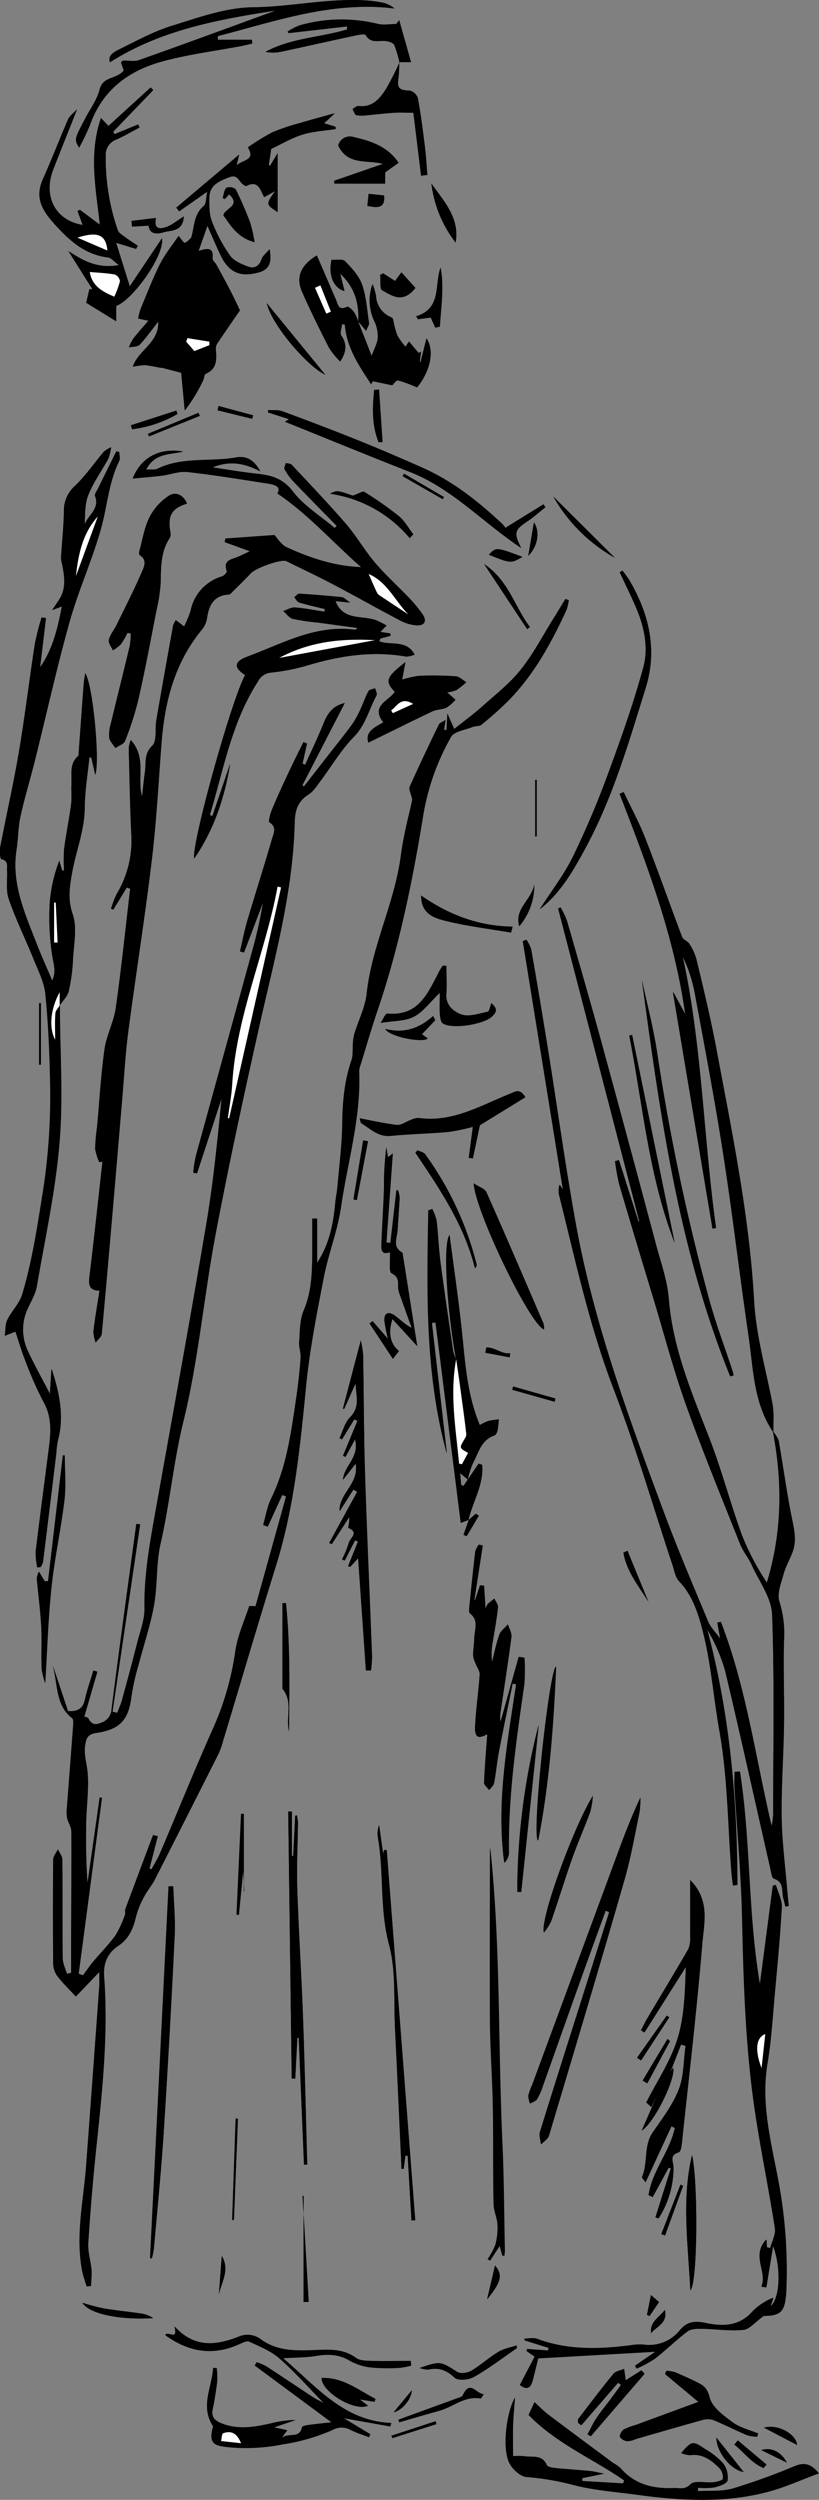 <svg xmlns="http://www.w3.org/2000/svg" xmlns:xlink="http://www.w3.org/1999/xlink" viewBox="0 0 234.46 715.15"><rect x="0" y="0" width="234.46" height="715.15" fill="#808080" stroke="none"/><defs><style>.a{fill:none;}.b{clip-path:url(#a);}.c{fill:#fff;}</style><clipPath id="a" transform="translate(-1.2 -1.78)"><rect class="a" width="237.31" height="718.52"/></clipPath></defs><title>Asset 1</title><g class="b"><path d="M115.47,19.53h3.39l-3.38-12-.84,1.11c-1.8,0-3.69.37-5.38-.06a43.62,43.62,0,0,0-22.36.47,17,17,0,0,0-3.38,1.76l.3.42,16.66-1.9.12.85c-7.74,2.34-16.11,2.44-23.41,6.43A11.8,11.8,0,0,0,82,16.51c7.06-1.51,14.1-3.1,21.15-4.6.92-.2,2.53-.47,2.74-.09,1.47,2.59,3.83,1.43,5.86,1.73.84.12,2,.5,2.33,1.11a33.29,33.29,0,0,1,1.51,5,80.84,80.84,0,0,1-3.79,7.47c-1.8,2.83-3.9,5.49-7.94,5-.53-.06-1.14.56-1.72.87.36.61.61,1.62,1.09,1.74a10.07,10.07,0,0,0,3.18,0c2.55-.21,5.09-.53,7.64-.7,1.69-.11,3.4,0,5.51,0l2.2,18,1.79-.2c-.23-2.72-.38-5.46-.72-8.17-.58-4.62-1.17-9.23-2-13.81a3.29,3.29,0,0,0-2.3-2.12c-3.08-.09-3.71-.7-3.24-3.73a38.17,38.17,0,0,0,.2-4.43m-15.91,674,13.34,2.37.28-.9c-13.65-.54-21.42-10.41-31.07-18.61,3.79-.24,6.74-.19,9.6-.67,3.47-.58,6.58-.48,9.73,1.46a16.15,16.15,0,0,0,6.4,1.89,51.09,51.09,0,0,0,7.87.05,19.09,19.09,0,0,0,3.15-.62l-.12-1.26c-3.77,0-7.55.08-11.32,0-1.49,0-3.29-.06-4.38-.87-3.38-2.49-7-2.41-10.95-2.26-5.55.21-11.29.55-16.14-2.95a6.35,6.35,0,0,0-6.68-.77c-6.17,2.3-12.35,3.32-18.13-3,1,4.23-1.77,1.26-2.67,2.38,6.6,4.78,13.5,6,21,2.69,1-.43,2.31-1.17,3.05-.83,3,1.39,6.28,2.71,8.73,4.87,4.5,4,8.49,8.5,12.69,12.8-1.14-.62-2.32-1.17-3.4-1.88-4.4-2.87-8.75-5.82-13.15-8.68a16.9,16.9,0,0,0-2.75-1.17l-.52.91,22,16.28c-2.24.25-4.37.46-6.5.76-.73.1-2,.3-2,.64-.66,3.45-3.69,1.43-5.85,3.12L83.4,697l-3.81-.85,6.12-2.07a31.23,31.23,0,0,0-7.12,1c-4.73,1.06-9.45,1.84-14.17-.13-1.85-.77-2.81-1.87-2.36-4,.56-2.67,1-5.38,1.3-8.09a21.66,21.66,0,0,0-.16-3.66l-1,0c-.32,5.55-3.76,11,0,16.67-1.53,5.45.62,5.64,5.76,6.06a52.85,52.85,0,0,0,14.15-.88A56.86,56.86,0,0,0,96.27,697a5.3,5.3,0,0,1,5.44,0c1.64.79,3.4,1.33,5.11,2l.39-.85-7.65-4.62m89.82-92.47-4.49,10.24c3.86-2.52,9.84-15.18,9-18l-.71,1.13,3-7.75,1.31.38c-.58,4.17-.46,8.63-1.94,12.45-1.7,4.37-4.67,8.29-7.39,12.2s-1.34,8.77-3.13,12.88c-.09.2.42.67,1,1.49l7.4-16,1,.47c-1.43,6.77-6.52,12.29-7.51,19.21l1.14.56,4.59-8.42.61.25-4.41,14,.89.27A26.74,26.74,0,0,0,194,622.07c0-2.07-1.36-3.62,1.54-4.57.53-.17.76-1.73.86-2.68,2-18.94,4.26-37.87,5.82-56.85.49-5.92,2.34-12.55-3.45-18.34,0,5.83,0,11.08,0,16.33a7.43,7.43,0,0,1-.57,3.49c-3.9,6.77-8,13.45-11.95,20.16-.57,1-1,2-1.56,3l1,.62,11.84-18.73c-.24,7-.38,14.1-2.4,20.57s-5.87,12.14-8.92,18.17l1.44,1.35,1.71-3.51M103.78,93.81a12.31,12.31,0,0,0-1.15-2.66c-.51-.69-1.69-1.75-2-1.57-2.54,1.28-2.67-.78-3.28-2.17-1.82-4.16-3.6-8.33-5.4-12.5-4.43,2.69-6.12,6.1-4.16,10.52,2.39,5.4,5,10.69,7.72,16a23.16,23.16,0,0,0,3.09,3.78c1.81-2.74,2-5,.34-7.41-.48-.72.1-2.16.2-3.27l.84.11c.47,6.62,4.06,11.81,7.5,17.07l.44-.86L113.5,112c.36-.32,1.16-1.51,1.65-1.39a42.63,42.63,0,0,1,5.46,2c3.78-4.59,5.07-10.54,2.71-14l-1.7,6.77-.25-.11.37-2.85-.69.36-2.75-3.29-1,1.51a20.33,20.33,0,0,1-2.39-3.34,26.51,26.51,0,0,1-1.1-4.19c-.08-.3-.2-.73-.42-.82a7,7,0,0,1-4.54-6.26,16.12,16.12,0,0,0-1-3.29,13.77,13.77,0,0,0,.63,10.78,9.83,9.83,0,0,1,.87,4.66c-.11,1.51-1,3-1.74,5.07l-3.87-9.86L106,96.44c.43-1.11.9-1.7.82-2.21-.54-3.7-.75-7.54-2-11-.87-2.52-2.93-4.75-4.87-6.7-.71-.72-2.58-.3-3.86-.4-.94,4.25.48,8,3.71,8.94l-1.24-5c4.25,3.95,5.48,8.59,5.18,13.78m28,296.85a12,12,0,0,1-.85-2.34c-1.25-8.44-2.51-16.88-3.62-25.33-.53-4-.66-8.06-1.13-12.07a14.19,14.19,0,0,0-1.24-3.27l-1.1.35c-.41,23.31-1,46.64,5.28,69.51l-4.29-37.29,1.08-.12,7.22,57.32,2.29-.87-1.5,4.28.88.4,3.47-5.82-.86-.6-2.08,1.85c1.17-5.29,4.44-10.17,3.89-15.8l-1-.35-4.34,6.38-.67-.29q-.13-1.72-.27-3.44l2.2,1.86a23.66,23.66,0,0,1,1.43-4.59c1.62-3,2.32-6.71,6.17-8,.41-.14.76-.84.87-1.33.23-1.06.29-2.16.41-3.24a21.1,21.1,0,0,0-3,.43,15.48,15.48,0,0,0-2.47,1.18c-3.71-8.91-4.17-18-5.14-27s-2.27-17.85-3.51-27.38c-2,2.61-.57,22.52,1.9,35.65Zm90.78,20.7c-.07-2.62.22-5.3-.26-7.84-1.86-9.85-4.71-19.42-5.28-29.62-1.37-24.52-6.41-48.59-10.91-72.68-1.57-8.38-3.64-16.67-5.6-25a15.86,15.86,0,0,0-2-4.38c-.48-.81-1.79-1.21-2.1-2-3.57-9.41-6.9-18.92-10.57-28.29-1.76-4.5-4.09-8.77-6.16-13.15l-1.08.43c7.9,20.41,15.71,40.84,18.83,63.34l-3.57-6.6,11.33,67.66.93-.14c-3.62-25.95-4-52.29-9.63-78.06a41.87,41.87,0,0,1,3.49,10.11c2.89,15.58,5.86,31.15,8.29,46.8,2.69,17.29,4.71,34.69,7.25,52,1.38,9.36,1.4,19.12,7,27.43,2.74,14.42,2.64,28.74-1.75,43.14a73.9,73.9,0,0,1-7.1-13.49c-3.39-9.28-5.87-18.91-9.47-28.1-5-12.88-10.39-25.55-11.51-39.62-.42-5.28-2.31-10.46-3.69-15.64q-7.72-28.88-15.58-57.72c-3.18-11.61-6.53-23.17-9.87-34.74a25.61,25.61,0,0,0-1.84-3.86l-.69.32,23.23,89.48-.23.08-5.59-17.58-1.12.29a59.26,59.26,0,0,0,1.17,6.57c3.26,11.14,6.61,22.25,10,33.37,3,9.95,5.64,20,9.14,29.79,4.8,13.39,10.21,26.56,15.47,39.78.83,2.1,2.39,3.9,3.33,6,2.14,4.7,5.69,9.42,5.86,14.23.69,19.14.3,38.31.29,57.47a24.93,24.93,0,0,1-.44,3c-4.68-20-7.31-39.81-14.54-58.42l-1,.23.81,4.57c-1.37-1.89-2.77-3.24-3.45-4.89-4.34-10.41-8.77-20.79-12.7-31.35-9.93-26.67-19.84-53.39-25-81.49-3.08-16.68-5.36-33.51-8.05-50.27q-2.34-14.57-4.88-29.11a11.32,11.32,0,0,0-1.37-2.81l-1.05.38,11.5,71.23-1-1.48a5.72,5.72,0,0,0-.08,3.07c4.63,18.46,8.59,37.07,15.45,55,6.39,16.65,11.39,33.82,17,50.75.52,1.55.79,3.42,1.83,4.52,4,4.18,5.63,9.57,6.93,14.77,2.31,9.27,3,18.89,4.69,28.32,2.32,13.2,2.36,26.8,3.39,40.22.1,1.27.3,2.53.45,3.79l1.22-.17c0-24.7-2.24-49.17-8.71-73.26A49.38,49.38,0,0,1,208.85,480c4.42,18.62,8.55,37.31,12.8,56,.26,1.15.45,3,1.11,3.25,3.09,1,2.12,3.66,2.7,5.66.22.77.39,1.56.59,2.34L227,547c-.14-1.48-.29-3-.42-4.43-.57-6.95-1.5-13.89-1.6-20.84-.12-8.86.55-17.73.67-26.6.11-8-.24-16,0-24A30.84,30.84,0,0,0,224.34,460c-.77-2.26.48-5.33,1.19-7.93.6-2.2,1.81-4.23,2.6-6.39,1.23-3.39.34-6.7-.34-10.11-1.43-7.14-2.39-14.37-3.66-21.54-.17-.95-1-1.77-1.55-2.66M18.27,289.45c.9-1.36,2.24-2.6,2.6-4.09a50.13,50.13,0,0,0,1.22-9.07c.23-4.36,1.26-9.12-.09-13-1.56-4.54-.74-8.62,0-12.67,1.13-5.91,3.39-11.55,3.45-17.74,0-4.81.86-9.61,1.34-14.42l.54.06,1.13,4.92c1.42-3.79-.75-26.3-2.89-29-.17,1.18-.35,2.12-.42,3.07-.48,6.46-.94,12.91-1.41,19.37,0,.43,0,1-.22,1.26-2.53,2.24-1.73,5.23-1.86,8-.1,2,.14,4-.11,5.9-.56,4.26-1.44,8.47-2,12.73a48.26,48.26,0,0,0,0,6.07l-.53.05L18.18,248a43.12,43.12,0,0,0-2.72,11.75,72.1,72.1,0,0,0,.79,16c.41,2.26,1,4.06-.1,6.55-1.6-3.78-3.1-7.06-4.4-10.41-3.38-8.72-7.36-17.31-5.81-27.1.49-3.11.42-6.33,1.1-9.39,1.2-5.43,2.83-10.76,4.18-16.16,3.28-13.15,6.21-26.39,9.86-39.44,2.46-8.8,6.25-17.23,8.81-26,2-6.68,2.3-13.8,5.45-20.2.34-.69,0-1.68,0-2.53l-.83-.19q-2.64,5.34-5.27,10.68c-.34.69-1,1.57-.84,2.08,1.44,3.69-2,5.43-2.94,8.16.09-2.94,0-6,1.08-8.58,1.46-3.6,3.81-6.83,5.69-10.27a15.45,15.45,0,0,0,.77-3.26A11.11,11.11,0,0,0,30.9,131c-2.76,3.29-5.22,6.88-8.3,9.83A9.24,9.24,0,0,0,19.49,148c-.08,4.47-.57,8.93-.84,13.4a7.62,7.62,0,0,0,.33,1.82c.67,3.45,1.22,6.88-.86,10.09l-2,3,2.77-1.05c-1.2,6.39-2.63,12.29-6.24,17.44l1.69-14.1-1.24-.2a75.45,75.45,0,0,0-1.92,7.5c-1.6,10.37-2.85,20.79-4.6,31.13-1.53,9-3.59,18-5.31,27-.22,1.17-.07,3.42.32,3.52,2.12.52,1.56,2,1.62,3.32.14,2.72-.37,5.65.49,8.12,2,5.86,4.8,11.46,7.12,17.23,1.31,3.24,3,6.52,3.35,9.9.83,8.36,1.2,16.79,1.36,25.2a177.55,177.55,0,0,1-2.16,32c-1.58,9.73-3,19.42-5.86,28.84-.78,2.58-3,4.68-4.21,7.17-.65,1.35-.52,3.07-.75,4.62,1-.4,2-.8,3-1.18.18-.07.4,0,.07,0,1,3,1.83,5.88,2.95,8.64a101.75,101.75,0,0,0,5.12,11.52c2.24,4,2.1,8.17,1.57,12.43-1.28,10.09-2.65,20.16-3.86,30.26a20.8,20.8,0,0,0,.45,4.57l.94-.08a5.36,5.36,0,0,0,.65-1.44q1.94-15.55,3.81-31.11a25.38,25.38,0,0,1,.44-3.58c1.9-7,.42-13.73-1.78-20.54-.15,2.38-.3,4.75-.45,7.21-2.19-4.23-4.47-8.28-6.42-12.48a14.16,14.16,0,0,1,.21-12.35c.91-2,2.07-4,2.43-6.06,2.34-13.64,5.34-27.25,6.48-41,1.08-13,.16-26.24.11-39.37ZM164,173.6l-1-.39c-1.13,1.85-2.24,3.71-3.39,5.55-3.06,4.9-5.75,10.1-9.33,14.58-3.18,4-7.31,7.21-11.14,10.64-2.44,2.19-5.1,4.13-8,6.43L129.26,206c-.1,1.88-.18,3.3-.26,4.71l-.7-.07.43-2.84c-1,.64-1.7.85-1.92,1.31-2.85,5.9-5.67,11.81-8.34,17.78-.31.7.34,1.83.75,3.67-1,4.53-2.53,10.21-3.28,16-1.75,13.54-8.31,25.85-9.78,39.48-.42,3.92-2.35,7.67-3.53,11.52a12.57,12.57,0,0,0-.4,2.56c-.15,1.66.09,3.45-.43,5-2,5.88-2.56,11.9-2.63,18.09-.07,6-.85,11.93-1.36,17.89-.14,1.63-.5,3.24-.65,4.87-.56,6-1.68,11.8-5.2,17.12V350.37H90.6c0,2.64,0,5.28,0,7.91,0,6.23.09,12.4-2.46,18.39-1.14,2.7-1.06,6-1.3,9-.12,1.52.54,3.1.42,4.62-.29,3.81-.7,7.62-1.26,11.4-1.46,9.84-2.72,19.71-7.2,28.82-1.14,2.31-1.53,5-2.26,7.5l1.31.5L82,429.42l1.1.42-8.75,31.42c-1,0-1.77-.11-1.81,0-1.43,4.34-3.41,8.61-4,13.08a82.39,82.39,0,0,1-6.65,22.56c-5.15,11.59-9.9,23.36-14.87,35-.68,1.61-1.63,3.1-2.46,4.64l-.56-.26,2.37-9.22L45,526.75c-2.65,7.07-5.31,14.14-7.94,21.22-.18.48.09,1.13-.1,1.6a29.56,29.56,0,0,1-2.73,5.89c-1.88,2.63-4.21,4.93-6.29,7.42-1.07,1.28-2,2.66-3,4l-1.25-.43,6.67-50.35-.64-.09-3.46,24.52c-.42-5.75-.5-11.43-.39-17.11.09-4.79.79-9.62.43-14.37-.21-2.67-1.15-5.25-.71-8.08.33-2.1.78-3.08,3.26-3.46,6.79-1,9.19-3.83,10-10.54a67.87,67.87,0,0,1,2.08-9.12c1.46-5.65,3.37-11.21,4.38-16.93s.56-11.87,1.86-17.56c2.65-11.54,3.67-23.32,6.52-34.89,4.33-17.57,5.86-35.81,9.24-53.64,3.79-20,8.12-39.87,12.57-59.72,4.31-19.2,9.6-38.21,10.07-58,.08-3.43.85-6.05,3.92-8,1.42-.89,2.42-2.51,3.47-3.9,3.16-4.19,5.84-8.85,9.49-12.55,3.45-3.48,4.39-8,6.56-11.95.25-.46-.25-1.34-.4-2-.65.26-1.64.33-1.9.81-.85,1.52-1.37,3.21-2.12,4.78a28.46,28.46,0,0,1-2.45,4.57c-2.25,3.09-4.67,6-7,9.06l-6.91,8.87-.46-.35,12.13-23.54c-3.23.74-4.85,2.84-6,5.67-1.62,4.06-3.54,8-5.33,12l-.76-.35,1.28-5.73-1-.42c-1.52,3.12-3.08,6.21-4.56,9.35s-3,6.51-4.4,9.82c-.5,1.22-1.17,3.53-.77,3.79,2.18,1.38,1.18,3.17.77,4.61-2.28,7.87-4.8,15.68-7.12,23.54-.85,2.88-1.4,5.85-2.09,8.78l1.15.3,5.45-14.33c-.73,4.21-1.59,8.36-2.71,12.45-5.48,20-11,40.07-16.54,60.12a41.28,41.28,0,0,0-.74,4.77l1.07.19L64.65,316c-1.19,12-2.37,24-4.37,35.87C55.73,378.83,50.8,405.71,46,432.62c-1.73,9.69-3.59,19.33-3.42,29.27.05,3.24-1.24,6.52-2.06,9.74-1.4,5.55-2.9,11.07-4.41,16.59-.33,1.22-.89,2.38-1.34,3.57l-1.35-.35,7.91-53.56-1.08-.13c-2.39,17.65-4.85,35.29-7.08,53a4.25,4.25,0,0,1-2.86,3.84c-1.64.74-2.86.67-3.76-1.15-.22-.44-1.2-.5-1.22-.51L29.08,480l-1.14-.34c-.82,2.77-1.79,5.5-2.42,8.31-.58,2.63-2.11,3.5-4.84,3.3l-4.41-13.23c1.56,5.17.66,11.29,5.6,15.18.32.25.38,1,.34,1.52-.59,8.05-1.23,16.11-1.83,24.16a9.8,9.8,0,0,0,.05,2.83c.3,1.33,1.23,2.61,1.23,3.91.06,11.5,0,23-.07,34.51,0,2,0,4,0,6l-1.23.26c-.42-1.46-1.18-2.93-1.2-4.4-.11-9.42,0-18.84-.11-28.27,0-1-.83-1.94-1.28-2.92-.46,1-1.3,1.92-1.31,2.88q-.15,14.79,0,29.58A6.38,6.38,0,0,0,17.57,567c1.69,2.18,3.69,4.11,5.36,5.92l6.71-7c0,2,.07,3,0,4.06q-1.86,25.66-3.76,51.33c-.75,10-3.09,20-1.14,30.09.29,1.51.85,3,1.28,4.46l1.2-.09a34,34,0,0,0,.2-4.54c-.22-2.59-1.1-5.19-.94-7.74q.86-13.59,2.28-27.15C30.49,600,32.25,583.63,31,567.18c-.29-3.94,1-6.75,4-8.72,3.12-2.09,4.35-5,5.13-8.39a24.42,24.42,0,0,1,2.3-5.66c.9-1.74,2.23-3.26,3.12-5q9.19-18,18.24-36a22.86,22.86,0,0,0,1.3-3.71c5.06-16.76,10-33.55,15.2-50.27s6.85-34,8.55-51.3c1-10.4,3.08-20.72,5.07-31,1.31-6.73,3.92-13.23,4.91-20,1.88-13,5.76-25.66,5.2-38.95a6,6,0,0,1,.44-1.91c1.54-5,3-10,4.67-15,6.19-18.06,10-36.69,13.1-55.45a67.76,67.76,0,0,1,8.11-23.3c.93-1.6,4-2,6.16-2.83.82-.33,1.94-.17,2.56-.68a100.59,100.59,0,0,0,7.59-6.76c7.42-7.5,12.38-16.62,16.75-26.09a12.9,12.9,0,0,0,.61-2.65M38.64,213.5a12.33,12.33,0,0,0-.58,2.19c.22,8.42.34,16.84.76,25.25a29.5,29.5,0,0,1-4.22,16.61A28.15,28.15,0,0,0,33,261.77l.65.24,3.85-6.32,1,.36c-1.35,11.38-2.52,22.78-4.13,34.12-.57,4-2.66,7.78-3.22,11.78-1,7.39-1.46,14.88-2.14,22.32a51.42,51.42,0,0,0-.54,6.17,14.67,14.67,0,0,0,1.19,3.83l.9-.19c-1.21,10.86-2.36,21.73-3.69,32.58-.3,2.43-.36,4.3,2.84,4.36-.63,4.08-1.29,7.84-1.74,11.63a10.52,10.52,0,0,0,.64,3.19c.6-.82,1.65-1.6,1.73-2.47,1.34-14.36,2.57-28.74,3.81-43.11.7-8.16,1.38-16.32,2.08-24.48.54-6.31.88-12.66,1.71-18.93,2.16-16.37,4.76-32.67,6.73-49.06,1.33-11.06,1.92-22.2,2.77-33.31.9-11.87,3.72-23,11.48-32.47a7,7,0,0,0,1.54-3.23c.52-3.77,1.85-6.61,6.2-6.91.46,0,.92-.57,1.3-1,1.7-1.68,3.42-3.35,5.06-5.09s8.84-4.16,10.19-3.49c4.43,2.2,8.91,4.29,13.28,6.59,6.45,3.4,12.8,7,19.26,10.37a11.79,11.79,0,0,0,4.82,1.41c2.38.09,2.85-1.39,1.56-3.23a39.08,39.08,0,0,0-3.75-4.55c-3.24-3.4-6.77-6.55-9.8-10.12s-5.32-7.63-8.35-11.14c-5-5.78-10.29-11.3-15.51-16.89-.34-.37-1.1-.34-1.67-.5-.14.59-.58,1.35-.36,1.74a16.58,16.58,0,0,0,2.46,3.42c4.12,4.3,8.31,8.53,12.48,12.79l-.62.64c-4-3.43-8.8-6.32-11.94-10.44-2.89-3.79-6.2-4.65-10.29-5.09s-8.08-1.14-12.73-1.81c4.81-2,8.95-1.33,13.69,1.16-1.87-3.5-4.26-4.5-6.81-4-7.5,1.34-15.41-.26-22.6,3.24-.75.36-1.77.17-3.27.27,2.41-4.81,6.69-4.23,10.63-5.18-6.69-1.13-12,1.57-14.46,7.72,3-.29,5.63-.48,8.24-.81s5-1.32,7.38-1.06c7.8.87,15.56,2.15,23.33,3.36,1.89.29,3.6,1,2.48,2.79,9,6.07,16,14,23.95,21.07C97,163.78,90,161.45,83.35,158.4c-1.65-.75-2.77-2.68-3.6-3.53l-14,1-.24,1,7.24,2.64c-1.43.66-2.42,1.16-3.44,1.59-1.82.76-4.33.92-3.18,4.09.11.31-.77,1.31-1.35,1.5a12.83,12.83,0,0,0-9,9.81A31.41,31.41,0,0,1,53.91,181l-2.37-1.82a7.36,7.36,0,0,0-.78,1.51c-1.62,9-3.25,18.07-4.81,27.12-.43,2.48.25,5.9-1.16,7.28-2.44,2.38-1.73,4.91-2.09,7.44-.33,2.25-.53,4.52-.82,7.07-1.54-5.17,1.37-11-3.24-16.12M52.35,69.31c-1.86,2.8-3.88,5.26-5.27,8C45,81.52,43.32,85.9,41.53,90.21a18.11,18.11,0,0,0-.68,2.71l2.93.61c-1.52,1.78-3,3.39-4.32,5.11a14.11,14.11,0,0,0-1.27,2.51c1-.23,2.36-.12,3-.74,1.77-1.85,3.25-4,5.41-6.72.28,6.27-5.69,8.16-7.29,13a19.32,19.32,0,0,1,3.57-.45,42.09,42.09,0,0,1,4.41.79l.09-.11,5.79,1.51,1,10.7a46,46,0,0,0,5.23-8.61c.29-.57.27-1.6.68-1.77,3.37-1.46,3.16-4.25,2.91-7.14a3,3,0,0,1,.54-1.75c2.28-3.38,4.61-6.72,6.38-9.29-1-2.1-1.87-3.93-2.8-5.73-1.27-2.46-2.6-4.9-3.93-7.33-.35-.64-1.19-1.29-1.12-1.85.37-2.88-1.15-3.1-4-2.06l2.56-7.29c1.48,3.32,2.56,5.91,3.77,8.45,2.37,5,5.62,6.41,10.91,4.95,2.82-.78,3.83-2.62,3.1-6.61-1,1.17-2,1.89-2.27,2.84-.65,2-2.08,2.75-3.75,2.15-1.93-.7-4.2-1.63-5.3-3.18A45.15,45.15,0,0,1,61.82,65c-.78-2-.71-4.47-.68-6.72.05-3.59,2.73-4.67,5.63-5.81,2.44-1,2.73,1,3.88,1.94.33.26.9.66,1.11.55,3.31-1.76,3.95,1.08,5.06,3.2L80,56.44c-2.69,3.86-2.69,3.86.69,6V45.68L78.5,49.25l-.35-.2.7-4.66c3-1.41,5.87-3.14,9-4.1s6.28-1.09,9.44-1.58l0-.67-3.27-1,3-2.81c-3.69,1-6.72,1.83-9.72,2.73a60.9,60.9,0,0,0-8,2.69,67,67,0,0,0-7,4.31c2.39,3.82-1.54,3.42-3.39,5.3L69.67,46l-18,15.18.82,1.07,8.05-5.64c-.39,1.69-.26,3.43-1,4.09-2.83,2.37-2.67,5.75-3.52,8.79,0,.1,0,.26-.08.31-.6.52-1.16,1.26-1.86,1.44-.31.08-.91-1-1.73-1.92M213,508.63l-1.47.12c0,1.51-.08,3,0,4.53.73,12.34,1.89,24.66,2.16,37,.41,19.06,1,38.09,3.9,57,1.65,10.68,3.83,21.28,5.5,32,.28,1.78-.85,3.79-1.33,5.69l-1-.23-.12-2.21c-4.38,4.67.37,9.21-1.42,13.45l1.38.19,1.94-11.86c2.52,6.62,1.89,15.42-.75,17.38l.8-2.49a16.89,16.89,0,0,0-6.06,4.06c-3.78,4.25-8.67,4.08-13.35,3.12-3.13-.64-5.31-.28-7.26,2.05a11.2,11.2,0,0,1-10.46,4.15,15.55,15.55,0,0,0-3.6.19c-9.07,1.14-18.07,1.45-26.85-1.84-1.06-.4-2.4-.06-3.61-.06,0,.15,0,.3,0,.46l6.93,2.17-.21.77-5.95-.43-.18.57,2.34,1.6-4.25,8.12c1.91,1.49,3.06.84,3.63-1.32s1.11-4.42,1.58-6.33l33.67-1.91L183,678.58l.46.82a34.77,34.77,0,0,0,5.23-2.83c3.19-2.48,6.09-5.35,9.31-7.79,1-.74,2.62-.8,4-.78,4,.06,8,.7,12,.32,1.77-.17,3.36-2.24,5.86-4,5.38,0,6.26-1.57,6.49-8.29a138.71,138.71,0,0,0-2.12-29.33c-2.09-11.52-5.31-22.74-3.3-34.66,1.11-6.57,1.49-13.26,2.09-19.9.75-8.24,1.53-16.49,2-24.75.11-2.08-1.09-4.24-1.69-6.36l-.86.22-3.7,28.21c-3.49-20.25-2.59-40.72-5.72-60.8M71.35,194.92c-4,7.34-15.4,48.46-14.57,52.45,5.62-8.19,8.69-17.36,10.29-27.1L62,235.21l-.76-.27c3.92-13,6.2-26.51,13.78-38.22a4.53,4.53,0,0,1,3.7-2.53,59.29,59.29,0,0,0,10.27-2c9.32-2.82,18.72-4.29,28.44-2.59a7.33,7.33,0,0,0,2.45-.55c-2.34-4.41-6.94-2.51-10.13-3.83l.3-.78,2.91-.76V183l-2.91-.47,1.8-1.83a27.26,27.26,0,0,0-2.89-1.47c-4-1.5-9.53.22-11.72-5.53l4.18.41c-1.23-.8-1.77-1.45-2.38-1.51q-6.06-.62-12.14-1c-.47,0-1,.67-1.48,1,.45.51.82,1.31,1.38,1.48,2.45.73,4.95,1.28,7.43,1.89l-.21.78c-2.79-.42-5.56-1-8.37-1.2-1.08-.08-2.23.65-3.35,1,.89.77,1.67,1.94,2.69,2.21a60.7,60.7,0,0,0,7.1,1.06l11.48,1.53c-.38.49-.7.59-1,.55-11.13-1.42-20.58,4-30.42,7.65-4.06,1.49-4.08,3.14-.81,5.3m65.93,264.55-.32.09,2.45-15.6-1.14-.23a6,6,0,0,0-1,1.88c-.64,5.47-1.2,11-1.76,16.44,0,.42,0,1.07.21,1.26,2.66,2,1.32,4.71,1.26,7.17,0,1.64-.34,3.27-.33,4.91a7.48,7.48,0,0,0,.73,2.32c.39,1.05,1.22,2.12,1.15,3.14-.33,4.9-1.06,9.78-1.3,14.69-.16,3.32.86,3.77,3.48,2.34-.32,4.52-.73,9.19-.92,13.87,0,.69,1,1.42,1.47,2.13.48-.65,1.25-1.25,1.39-2,.57-3,.83-6.08,1.41-9.08,1.24-6.47,2.6-12.92,3.9-19.38l1,.19c-2.5,16.92-5.73,33.8-3.4,51.06a3.93,3.93,0,0,0,1.34-2.77c-.25-16.28,2.12-32.3,4.42-48.34a53.41,53.41,0,0,0,0-7.52l-1.63-.22-5.18,18.53a6.24,6.24,0,0,1-.08-2.57c1.07-7.25,2.21-14.5,3.16-21.77.14-1.09-.62-2.31-1-3.47-.84,1-2,1.81-2.44,2.93-.91,2.54-1.43,5.23-2.11,7.86a19.47,19.47,0,0,1,.28-6.31c.49-3.13,1.08-6.26,1.41-9.41.08-.78-.66-1.64-1-2.46-.62.49-1.29,1-1.86,1.5a6.07,6.07,0,0,0-.7,1.44l-.41-6.64-1.15-.08-1.37,4.07M24.87,66.14C17,64.86,13.44,57.91,16.46,50.21c2.17-5.54,4.38-11.05,6.81-17.18-1.11,1.21-2.15,1.92-2.58,2.89C18.22,41.6,16,47.4,13.48,53.05c-2.4,5.38-.17,9,3.46,13,4.29,4.72,8.64,8.6,15.21,9.4.88.11,1.65,1.14,3.09,2.2-6.17,1.09-10.21-1.26-14.44-4l6.86,10.87-.87,0-.91,3.88,8.58,5.28V89.3c4.69-1.68,13.92-14.44,13.11-19.36L38.34,83.7,34.45,71.25,40.16,73l.47-.9c-1.27-.86-2.57-1.68-3.8-2.59-.71-.53-1.66-1.09-1.91-1.83A62.92,62.92,0,0,1,31.45,46.4a4.66,4.66,0,0,1,3.16-4.75c2.24-1,4.36-2.25,6.53-3.4l-.4-.87L34,40.15l-.45-.67L45.07,27.57l-.76-.73-12.06,11L30.1,35.57c-3.53,10.31-1.44,20.13-.32,30.5l-5.7-4.24-.68.34,1.47,4M235.65,709.37c-2.33-2.88-4.25-3.18-6.9-2.12A185.81,185.81,0,0,1,211,713.67c-3.14.91-6.65.55-10,.77l0-1a21.55,21.55,0,0,0,4.67-.08c1.41-.32,3.62-1.08,3.81-2a6.69,6.69,0,0,0-1.27-4.9,21.47,21.47,0,0,0-5.12-4.06c-3.66-2.45-3.8-2.39-6.89,1.13a7.84,7.84,0,0,0,2.57.6c3.59-.51,6.09,1.45,8.37,3.69a4,4,0,0,1,1,3.07c-.07.48-1.75.9-2.74,1-2.23.23-5.36-.61-6.52.56-1.71,1.73-3.15,1-4.76,1.1-5.89.23-11.22-1-15.29-5.72a12.46,12.46,0,0,0-2.15-1.5c-6.14-4.56-12.29-9.1-18.4-13.71-1.43-1.08-2.69-2.39-4.07-3.64l-1.69,3.64c7.86,8.11,18.29,12.48,27.38,18.73l-.33.86-11.69-.68v-.84l6.19-1.27c-1.89-.36-3-.67-4.16-.77-3.26-.31-6.54-.5-9.8-.84-.84-.09-2.15-.31-2.38-.85-1.36-3.13-4.2-2.12-6.5-2.53a18.39,18.39,0,0,0-3.16,0c0-3.16-.08-6,0-8.81s.39-5.65.56-7.95c-2.37,4-3.76,14.21-1.68,18.59.86,1.81,3.14,3.93,4.94,4.1a74.22,74.22,0,0,1,12.72,2.1c6.18,1.67,12.7,2.09,19.08,3,12.52,1.7,25.06,2.42,37.42-.88,4.79-1.28,9.37-3.36,14.53-5.26M37.7,182.81l.92.23a22.29,22.29,0,0,1-.29,3.53c-1.75,7.33-3.6,14.63-5.36,22a11.67,11.67,0,0,0-.52,4.21c.15,1.07,1.14,2,1.76,3,.94-.66,2.39-1.12,2.73-2a82.38,82.38,0,0,0,3.79-11.51c2-8.62,3.59-17.32,5.3-26a45.63,45.63,0,0,0,1.15-7.74c.1-4.47,0-8.9,2.6-12.84a2.36,2.36,0,0,0,.2-1.58c-.86-4.76.29-6.86,4.73-8.25-1-2.54-3.28-3.49-5.16-2.27A16.4,16.4,0,0,0,44,149.71c-1.48,3-2,6.41-2.89,9.66-.11.39-.14,1.1.06,1.22,2.32,1.4,1.2,3.49.58,4.92-2.19,5.07-4.72,10-7.16,15-.72,1.46-1.86,2.79-2.24,4.32-.21.86.73,2,1.15,3a11.41,11.41,0,0,0,2.31-1.76,23.21,23.21,0,0,0,1.87-3.26M174.59,548.4l1,.43q-3.5,11.09-7,22.19c-4.29,13.56-8.62,27.11-12.82,40.69-.33,1.06.18,2.38.29,3.58.79-.84,2-1.55,2.3-2.54,7.28-24.34,14.55-48.68,21.59-73.08,1.84-6.37,3-13,4.33-19.45a26.67,26.67,0,0,0,.24-4.15c-2.35,5-4.3,10-6.15,15q-12.44,33.57-24.84,67.15a17,17,0,0,0-1.1,3.08,6.45,6.45,0,0,0,.5,2.27c.69-.41,1.63-.66,2-1.26a16.86,16.86,0,0,0,1.6-3.59c3.76-10.52,7.47-21.05,11.23-31.57,2.24-6.26,4.53-12.5,6.79-18.74M63.56,13.16c0-.35,0-.71,0-1.06C80.11,7.85,96.42,2,114.15,4.19a8.69,8.69,0,0,0-3-1.58,37.52,37.52,0,0,0-5.85-.75c-10.64-.53-21.08,1.9-31.75,2-7.79.08-15.66,3-23.28,5.34C45,10.85,40,13.62,35,16.06c-1.45.71-3,1.84-2.32,3.53C47.08,10.46,63.06,7.43,80.17,4.79,66.51,9.76,53.79,14.44,41,19c-1.36.48-3,.1-4.56.15-.16,0-.31.24-.62.51l.82,2.27c-1.9,2.59-6,1.59-6.92,5.46-.72,2.89-2.65,5.5-4.08,8.21-3.2,6.06-3.22,6.09-1.79,8.44A64.84,64.84,0,0,0,27,37.44C30.51,27.54,38,22,47.58,19.38c7.33-2,15-3,22.48-4.39,1.13-.21,2.25-.5,3.38-.76l-.14-1.08ZM103,420.52c1,5.79-4.77,8.43-4.61,13.54l3.91-6.16,1.13.67-8,14.62.67.35,5.08-7.89a12.36,12.36,0,0,1-.34,3.23c3.36,1.3.45,3,.18,4.3a25.28,25.28,0,0,1-1.93,4.7l.7.35,3-5.84.85.45-2.81,7,.54.21,2.35-2.49,2.22,32.1,1.45,0a33.84,33.84,0,0,0,.3-4c-.66-17.38-1.47-34.76-2-52.15-.36-11.38-.34-22.76-.55-34.15a31.8,31.8,0,0,0-.66-4.12l-5.11,19.51.34.14,3.3-7.38c0,3.26,1.48,6.64-1.63,9.77-1.5,1.5-2.06,3.93-3,5.94l.73.33,3.49-5.7.92.41-4.14,10,.72.32,2.73-5c1.37,5.09-3.14,7.48-3.45,11.56l3.61-4.6m3.68-206.32c6.15-3,12.17-6,18.26-8.91,1.25-.59,2.81-.5,4.06-1.08a11.75,11.75,0,0,0,2.55-2.25l-2.4-2.1a10.44,10.44,0,0,0,2.73-.69,19.58,19.58,0,0,0,2.76-2.24c-1-.58-1.94-1.6-3-1.67a92,92,0,0,0-10.48-.14,26.07,26.07,0,0,0-4.88,1.09l.94-5c-5.6,4.36-5.86,5.43-3,8.47-1.75,2.65-7,3.95-3.29,8.73-2.57,1.46-5.28,2.72-4.28,5.8M145,647.11l.53,0c0-.52.13-1,.12-1.55-.22-10.29-.24-20.59-.71-30.87-1.28-28.14-.48-56.39-3.49-84.33,0,16.53-.09,33.15,0,49.77.07,8.09.68,16.18.83,24.28.17,9.27,0,18.55.21,27.83,0,2,1,3.93,1.12,5.92A18.93,18.93,0,0,1,143,644a20.33,20.33,0,0,1-2.18,4.1l.71.39,2.75-4.21.78,2.85m.85-494.33a7.76,7.76,0,0,0-.95-1.18c-6.83-6.38-14.1-12.16-22.72-16-6-2.66-12-5.26-18.11-7.71-7.3-2.94-14.66-5.73-22-8.45-1.27-.47-2.78-.27-4.18-.38q0,.35,0,.69l6,1.93-1.16.73c11.84,4.76,23.77,9.66,35.77,14.37,12.16,4.77,20.92,14.5,31.86,21.75-2.21-4.27-1.9-5.19,1.63-7.52,1.87-1.23,3.54-2.75,5.3-4.14l-.56-.83-10.9,6.72M84.77,520l-1.06,0,1,76.39,1,0,.61-11.66h.4l1.5,36.28.93,0c-.4-14.1-.71-28.21-1.22-42.31-.44-12.25-1.24-24.48-1.64-36.73-.21-6.34.13-12.69.2-19a10.15,10.15,0,0,0-.32-1.86l-.47.09-.56,11.5h-.38Zm71-258.14c5.9-4.61,9.53-10.95,13-17.38,7.89-14.53,12.44-30.34,17.31-46,3.37-10.82.93-21.22-4.79-30.87a32.16,32.16,0,0,0-1.91-2.6l-.75.49c1.62,3.51,3.35,7,4.85,10.53,2.24,5.35,3.39,11.18,1.9,16.66-2.76,10.11-6.26,20-9.89,29.88a257.13,257.13,0,0,1-10.16,24.06c-2.62,5.35-6.35,10.16-9.58,15.21m-4.15,53.85c-1.64-2.79-3-1.55-4.45-1-8.42,3.37-16.45,8.28-26.15,6.9a5.67,5.67,0,0,0-2.39.65c-1.27.45-2.56,1.47-3.75,1.34-3.5-.38-7-1.2-10.72-1.9.22.68.23,1.25.5,1.42,2.6,1.62,4.83,3.93,8.4,3.58,5.52-.54,11.08-.65,16.6-1.14a58.83,58.83,0,0,0,6.92-1.46L135.38,333l1.13.17,2-9.47,13-8m58.68,79.81,1-.25c-.12-.49-.22-1-.37-1.47-2.25-6.86-4.84-13.63-6.71-20.58a619.44,619.44,0,0,1-14.77-70c-1.06-7.09-2.91-14.06-4.4-21.09,5.21,38.54,10.55,77.06,25.28,113.39M119,637l1.06-.07-8.15-105.87-.76,0-.27,1.06-1.15-8.2a6.81,6.81,0,0,0-.33,3.63c1.75,10.1.45,20.4,3.18,30.57,2,7.55,1.3,15.86,1.7,23.84.67,13.44,1.25,26.88,1.87,40.31l.6,0,.5-3.78.66,0q.54,9.27,1.08,18.53M44.16,647.78l.53.06a25,25,0,0,0,.56-2.81c1-11.12,2.1-22.22,2.82-33.35q1.8-28,3.13-56.07c.23-4.72-.25-9.47-.4-14.2H49.45L44.16,647.78m157,41.11-18.09,6.65a16.19,16.19,0,0,0-3.35,1.28c-.59.39-1.24,1.62-1,2.09a2.94,2.94,0,0,0,2.15,1.19,7.53,7.53,0,0,0,2.51-.66c6.3-1.81,12.59-3.66,18.91-5.4a5.25,5.25,0,0,1,3.14,0c3.26,1.33,6.39,2.95,9.63,4.33a11.74,11.74,0,0,0,2.93.45l.26-.89c-2.46-1-5.22-1.66-7.31-3.2-2.59-1.91-5.81-4.25-6.54-7-.56-2.11-1.25-3.16-2.78-4-2.31-1.23-4.72-2.28-7.13-3.31A12.06,12.06,0,0,0,192,680l-.44.94,9.58,8M112.84,360c.14,2.41-.37,5.64.49,6.07,2.37,1.17,1.72,2.84,1.89,4.51a6.73,6.73,0,0,0,.42,1.54q1.7,4.8,3.43,9.6c-2.11-1.1-3.41-2.58-5-3.66-1.78-1.21-3-.52-2.81,1.7a47.88,47.88,0,0,0,1,5.07l-4.41-5.09-.85.67,6.67,10.13,1.72-2.21c-2.46-2-3.16-5.12-1.84-9.18l7.08,7.73-4.16-26.35c0-.11,0-.27-.09-.31-3-1.67-1.47-4.3-1.35-6.61.16-3.06.43-6.11.57-9.17a8.17,8.17,0,0,0-.48-2.12l-.46.12q-.86,7.48-1.71,15l-1.13-.14c.6-8.46,1.21-16.91,1.83-25.47l-1.37,1.09L111.8,330a86.35,86.35,0,0,0-.67,11.55c-.17,5.36-.53,10.71-.75,16.07-.07,1.59,0,3.27,2.46,2.36m44.1,22.11a6.23,6.23,0,0,0-.12-1.6c-5.41-12.56-10.8-25.14-16.36-37.63-.45-1-2.09-1.49-3.65-2.54.49,8.12,16.14,40.47,20.14,41.78m-45.49-331,3.83-2.73c-3-4.5-7.72-6.22-12.83-7.35A3.45,3.45,0,0,0,98,43.39c2.74,5.85,8.33,4,12.79,5.28L96.9,53.48l0,.83h14.52ZM129,278.15l-1-.11a11.16,11.16,0,0,0-.84,1.18c-3.34,6.23-5.85,13.41-15.16,12.53-.49,0-1.14,1.61-1.85,2.67,3.77-.62,7-.48,9.46-1.75s4.45-4,7.48-6.88c0,2.35-.1,4.08,0,5.79.08,1,.21,2.56.88,3,2.65,1.73,11.75.26,14.07-2,1.45-1.43,1.41-2.27-.2-3.77-.35.84-.56,2.31-1.06,2.42-2.5.54-5.37,1.56-7.54.8s-4.63-2.55-4.32-5.92c.24-2.62,0-5.28,0-7.92m26.24,250.16c3.22-16.44,4.42-33.09,5.13-49.79-2,2.21-6.87,47.4-5.13,49.79M14.09,483.2c.58-9.39.85-18.42,1.8-27.37.88-8.34,2.71-16.58,3.71-24.92.5-4.21.09-8.53.09-12.8h-.51l-4.24,36H14l-1.65-2.75a7,7,0,0,0-.59,1.92c.4,4.53,1,9.05,1.27,13.59.22,4,0,8.09.11,12.13a20.62,20.62,0,0,0,1,4.14M178.15,683.43l.84.63c-1.1,1.49-2.19,3-3.3,4.47-1.24,1.67-2.59,3.27-3.73,5-1,1.48-1.72,3.1-2.56,4.66l.94.54,15.39-17.86-.88-1-4.52,2.85-.45-3.24c-1,.45-2.43.62-3.07,1.4-3.47,4.22-6.76,8.58-10.08,12.93-.19.24,0,.75,0,1.14l.9.63,10.53-12.16M156.9,554.67a16.12,16.12,0,0,0,2.09-3.25c2.09-6,3.95-12.14,6.08-18.15,1.57-4.43,3.5-8.73,5.11-13.14a24.07,24.07,0,0,0,.75-4.58c-5.6,9-15.26,35.59-14,39.13M149.29,543l1.1,0q2.52-23.88,5-47.76A191.06,191.06,0,0,0,149.29,543m45.06-185.64-12.18-59.48-.83.18c3.92,19.86,5.57,40.21,13,59.3M198.83,657c2.14-2,2.21-31.37.48-38.69-3,12.67-1.14,25.35-.48,38.69M74.07,71a44.7,44.7,0,0,0-1.3-5.56,102,102,0,0,0-4.14-9.52A2.74,2.74,0,0,0,66,55.5c-.68.64-.74,1.93-1.06,2.95l.65.28,1.2-1.34c3.52,3.27-1.24,4-1.65,6,2.23,3.13,4.16,6.43,8.91,7.67M93.26,682.08c0,3.88,9.34,9.65,13.29,7.92l-2.33-1.8,4.2.67.28-.81c-4.92-2.54-9.33-6.24-15.44-6m27.5-351.23-.64.71c7,10.36,14,20.69,17.06,33.09.43-.51.53-.85.46-1.15A91.53,91.53,0,0,0,122.91,332c-.43-.58-1.42-.75-2.15-1.11m26.75-62.31.43-1.67c-9.73-.12-18.35-3.43-26.18-8.9,0,5.33,3.86,6.46,7.2,7.28,6.09,1.48,12.35,2.24,18.55,3.3M83.94,497.13c.08-12.18.38-24.49-.87-36.74l-1,0v24.52c3.15,3.69.85,8.16,1.88,12.21m65.25,176.38-.09-.76c-1.75.6-3.67.92-5.21,1.85-2.7,1.63-5.07,3.82-7.78,5.41-1.08.63-3.1.92-4,.33-4.84-3.06-4.82-3.18-10.75-1.14a7.47,7.47,0,0,0,2.48.47c3-.7,5.22.15,7.54,2.33,1,.92,4,.62,5.53-.23,4.28-2.45,8.23-5.47,12.31-8.27M118.5,155.75l1-1.1c-1.35-1.75-2.45-3.81-4.11-5.18a102,102,0,0,0-9.9-6.94c-.46-.29-1.6.49-3.29,1.08-4.53-1.53-4.53-1.53-6.51-.57a36.55,36.55,0,0,1,22.81,12.7m6.2-101.46a34.26,34.26,0,0,0,6.94,16.9c1.19-7.15-3.38-11.8-6.94-16.9m-4.6,29.87-4-4.45-1.83,2.46L110.88,80l-.85.47c.17,1.51-.18,3.95.59,4.38,2.79,1.55,5.92,3.86,9.48-.64m-49,458.61H71V520.66h-.8q-.65,14.44-1.3,28.88l.66,0,1.25-12.72.28,5.92m54.7-447.23,1.33-.3c.3-5.6,1.27-11.18.2-16.88-1.84,5,.4,11.63-7,13.93l.53.84,3.65-.5,1.31,2.92M94.34,109,77.58,88.52c1.2,5.85,11.46,18,16.76,20.48m20.9,585,.25.75c3.82-1.1,7.64-2.24,11.48-3.29s7.28-4.35,11.82-3.5c.12,0,.34-.46.88-1.23-2.25-.15-3.92-4.2-6,.3-.24.52-1.29.71-2,1q-8.22,3-16.45,6M122,297.66l3.79-4-.59-1.19c-3.85,3.45-8.2,5.12-13.7,3.7,1.39,2.38,11,4,12.12,2.7L122,297.66M159.6,143.83a46.41,46.41,0,0,0,17.63,17.53L159.6,143.83M53.83,63.68c-1.92,1.19-3.31,2.4-4.93,3s-3.82.92-3.06-2.54l-7,.84L39,66.61l4.75-.27c.24,2.5,2.36,2.47,4.27,1.9,2.22-.66,5.54-.11,5.81-4.56m55.77,64.64,1.13-.09-1-15-1.37.1c-.5,5.08-.7,10.13,1.29,15M87.81,630h.3v30.35l1.46-.05q-.88-15.14-1.76-30.29m52-466.83,12.29,18.57.8-.58c-4.35-5.65-6-13.23-13.09-18m-115,497.4c1.64,2.92,9.85,5,20.22,4.38A9,9,0,0,0,42,663.69c-3.73-.57-7.5-.91-11.21-1.54a58.45,58.45,0,0,1-5.93-1.59m125-393.81a18.12,18.12,0,0,0,4.29-12c-.6,4.32-5.81,7-4.29,12M67.66,636.88l.5,0q.58-14.48,1.15-29l-.66,0Zm73.5-476.4c6.27,2.52,6.27,2.52,9.6.62-7.53-2.82-7.53-2.82-9.6-.62M12.9,288.75h-.5v17.62h.5Zm89.47,56.16,1,.19,3.19-16.83-1.37-.26-2.79,16.9m84.39,115-5.93-14.46-1.16.51c.86,5.36,4.36,9.53,7.09,14M52,120.22l-.29-1-13,4.2.34,1.12a34.09,34.09,0,0,0,13-4.37M212.43,699.93l-1,1.21c2.81,2.21,4.9,5.28,8.36,6.7l.84-1-8.19-6.89m-6.15-.82c0,4.25,4.31,9.38,7.8,9.83l-7.8-9.83M193,585.69l-.71-.61L185.16,597l1.35.77L193,585.69m-.19-6.81-.72-.47-8.51,12.06,1.15.76,8.08-12.34m27.1,117.39,9.44,4.94c0-2.71-5-6.09-9.44-4.94m-77-46.37-2.25,9.65c4-4.86,4.57-7,2.25-9.65m53.84-22.82-.73-.33-5.49,14.16,1.07.38,5.16-14.21m-90-569.83-.35,3.43c2.77.54,5.11.86,4.76-3l-4.41-.46M58.42,120.75l-.42-.88-14.44,6,.3.73,14.56-5.89m5.36-2.83-.29,1.28,9.91,2.43.26-1-9.88-2.66m88.65,42.86c2.78-2.77,3.39-7,1.62-9.56l-1.62,9.56m39.1,501.83c-1.78,2.22-4.39,3.51-3.92,6.61,1.54-1.92,4.79-2.82,3.92-6.61M160,402.8l.18-.95-12.07-3.42-.26.93L160,402.8M113.91,691.86c2-.31,5.08-3.45,5.15-6.23l-5.15,6.23m40.51-450.76.43-.09V224.87l-.43,0ZM113.22,698.6l.32.67,12.6-4-.26-.82-12.66,4.16M63.86,658.1c.86-3.71,3.17-7,.84-10.92l-.84,10.92m162.61,48.19c-1.67-3.2-4.6-4.47-7.33-3.59l7.33,3.59M127.95,144.58l.34-.59-11.4-6.68-.41.72,11.48,6.56m19.18,245.51.11-1.2c-2.42.39-4.42-1.81-6.82-1.61l-.26,1.49,7,1.32M186.42,664l.73.33,2.71-4-2.31-2L186.42,664" transform="translate(-1.2 -1.78)"/><path d="M164,173.6a12.89,12.89,0,0,1-.61,2.65c-4.37,9.47-9.33,18.59-16.75,26.09a100.77,100.77,0,0,1-7.59,6.76c-.62.51-1.74.35-2.56.67-2.13.86-5.23,1.23-6.16,2.83a67.72,67.72,0,0,0-8.11,23.3c-3.09,18.76-6.91,37.4-13.11,55.45-1.7,5-3.13,10-4.67,15a6,6,0,0,0-.44,1.91c.56,13.28-3.32,26-5.2,38.95-1,6.76-3.6,13.26-4.91,20-2,10.28-4,20.59-5.07,31-1.71,17.32-3.36,34.57-8.56,51.3S70.15,483,65.09,499.74a23,23,0,0,1-1.3,3.71q-9.07,18-18.24,36c-.89,1.74-2.23,3.26-3.12,5a24.4,24.4,0,0,0-2.3,5.66c-.78,3.43-2,6.3-5.13,8.39-2.93,2-4.25,4.78-4,8.72,1.22,16.45-.54,32.79-2.27,49.14q-1.43,13.55-2.28,27.15c-.16,2.55.72,5.15.94,7.74a33.94,33.94,0,0,1-.2,4.54l-1.2.09c-.43-1.49-1-3-1.28-4.46-1.95-10.11.39-20.07,1.14-30.09q1.91-25.66,3.76-51.33c.08-1,0-2.11,0-4.06l-6.71,7c-1.67-1.81-3.68-3.74-5.36-5.92a6.37,6.37,0,0,1-1.12-3.62q-.13-14.79,0-29.58c0-1,.85-1.92,1.31-2.88.44,1,1.27,1.94,1.28,2.92.1,9.42,0,18.84.11,28.27,0,1.47.78,2.93,1.2,4.4l1.23-.26c0-2,0-4,0-6,0-11.5.13-23,.07-34.51,0-1.3-.93-2.58-1.23-3.91a9.83,9.83,0,0,1-.05-2.83c.6-8.05,1.24-16.1,1.83-24.16,0-.51,0-1.27-.34-1.52-4.94-3.89-4-10-5.6-15.18l4.41,13.23c2.73.2,4.25-.67,4.84-3.3.62-2.81,1.6-5.54,2.42-8.31l1.14.34L25.3,492.9s1,.07,1.21.51c.9,1.82,2.12,1.88,3.76,1.15a4.25,4.25,0,0,0,2.86-3.84c2.24-17.67,4.69-35.32,7.08-53l1.08.13L33.4,491.45l1.35.35c.45-1.19,1-2.35,1.34-3.57,1.51-5.52,3-11,4.41-16.59.82-3.23,2.11-6.51,2.05-9.74-.16-9.94,1.69-19.58,3.42-29.27,4.82-26.9,9.74-53.78,14.29-80.73,2-11.84,3.19-23.83,4.37-35.87l-7.05,21.42-1.07-.19a41.29,41.29,0,0,1,.74-4.77c5.49-20,11.06-40.07,16.54-60.12,1.12-4.08,2-8.24,2.71-12.45l-5.45,14.33-1.15-.3c.69-2.93,1.24-5.9,2.09-8.78,2.33-7.86,4.84-15.67,7.12-23.54.42-1.44,1.41-3.23-.77-4.61-.4-.25.26-2.56.77-3.79,1.37-3.31,2.88-6.57,4.4-9.82s3-6.24,4.56-9.35l1,.42-1.28,5.73.76.35c1.79-4,3.71-7.94,5.33-12,1.13-2.83,2.75-4.94,6-5.67L87.74,226.41l.46.35,6.91-8.87c2.35-3,4.78-6,7-9.06a28.53,28.53,0,0,0,2.45-4.57c.75-1.58,1.28-3.27,2.12-4.78.27-.48,1.25-.55,1.9-.81.15.68.65,1.56.4,2-2.17,4-3.12,8.47-6.57,11.95-3.66,3.69-6.33,8.35-9.49,12.55-1.05,1.39-2.05,3-3.47,3.9-3.07,1.93-3.84,4.55-3.92,8-.47,19.84-5.76,38.85-10.07,58C71,315,66.71,334.84,62.92,354.83c-3.38,17.83-4.92,36.07-9.24,53.64-2.85,11.57-3.87,23.35-6.52,34.89-1.31,5.69-.84,11.78-1.87,17.56s-2.92,11.29-4.38,16.93A67.75,67.75,0,0,0,38.83,487c-.77,6.7-3.17,9.51-10,10.54-2.48.37-2.93,1.35-3.26,3.46-.44,2.82.51,5.41.71,8.08.36,4.75-.34,9.57-.43,14.37-.1,5.68,0,11.36.39,17.11L29.76,516l.64.09-6.67,50.35,1.25.43c1-1.34,1.94-2.72,3-4,2.08-2.49,4.42-4.79,6.29-7.42A29.64,29.64,0,0,0,37,549.57c.19-.47-.08-1.12.1-1.6,2.62-7.08,5.28-14.15,7.94-21.22l1.32.37L44,536.33l.56.26c.83-1.55,1.77-3,2.46-4.64,5-11.67,9.72-23.45,14.87-35a82.32,82.32,0,0,0,6.65-22.56c.61-4.46,2.59-8.74,4-13.08,0-.13.8,0,1.81,0l8.75-31.42-1.1-.42-4.15,9.07-1.31-.5c.73-2.51,1.12-5.19,2.26-7.5,4.48-9.11,5.74-19,7.2-28.82.56-3.78,1-7.59,1.26-11.4.11-1.52-.54-3.1-.42-4.62.24-3,.16-6.28,1.3-9,2.54-6,2.41-12.17,2.46-18.39,0-2.64,0-5.28,0-7.91H92V363c3.52-5.33,4.64-11.14,5.2-17.12.15-1.63.51-3.24.65-4.87.51-6,1.29-11.92,1.36-17.89.07-6.19.59-12.21,2.63-18.09.53-1.53.28-3.32.43-5a12.61,12.61,0,0,1,.4-2.56c1.18-3.84,3.1-7.6,3.53-11.52,1.47-13.63,8-25.94,9.78-39.48.75-5.79,2.33-11.47,3.28-16-.41-1.83-1.07-3-.75-3.67,2.67-6,5.5-11.89,8.34-17.78.22-.46.95-.66,1.92-1.31l-.43,2.84.7.07c.08-1.42.16-2.83.26-4.71l1.94,4.41c2.87-2.3,5.53-4.24,8-6.43,3.83-3.43,8-6.66,11.14-10.64,3.58-4.48,6.27-9.68,9.33-14.58,1.15-1.84,2.26-3.7,3.39-5.55l1,.39M66.43,321.66l.37.05,14.92-66.06-1-.24c-3.54,19.07-11.86,37-13,56.65-.19,3.21-.82,6.4-1.24,9.6" transform="translate(-1.2 -1.78)"/><path d="M38.64,213.5c4.61,5.16,1.7,11,3.24,16.12.29-2.54.49-4.82.82-7.07.37-2.53-.34-5.05,2.09-7.44,1.41-1.37.73-4.8,1.16-7.28,1.56-9,3.18-18.08,4.81-27.12a7.31,7.31,0,0,1,.78-1.51L53.91,181a31.37,31.37,0,0,0,1.86-4.53,12.83,12.83,0,0,1,9-9.81c.58-.19,1.47-1.19,1.35-1.51-1.15-3.17,1.36-3.32,3.18-4.09,1-.43,2-.92,3.44-1.59l-7.24-2.64.24-1,14-1c.83.84,1.94,2.78,3.6,3.53,6.7,3.05,13.65,5.38,21.21,5.66-8-7-15-15-23.95-21.07,1.12-1.81-.59-2.5-2.48-2.79-7.76-1.21-15.52-2.49-23.33-3.36-2.39-.27-4.91.75-7.38,1.06s-5.23.52-8.24.81c2.43-6.15,7.77-8.85,14.46-7.72-3.94.94-8.22.36-10.63,5.18,1.5-.1,2.52.09,3.27-.27,7.19-3.5,15.11-1.9,22.6-3.24,2.54-.45,4.93.55,6.81,4C71,134.2,66.82,133.52,62,135.54c4.64.67,8.67,1.37,12.73,1.81s7.4,1.29,10.29,5.09c3.14,4.12,7.89,7,11.94,10.44l.62-.64c-4.17-4.26-8.36-8.49-12.48-12.79A16.53,16.53,0,0,1,82.65,136c-.22-.39.22-1.15.36-1.74.57.16,1.33.14,1.67.5,5.22,5.58,10.52,11.1,15.51,16.89,3,3.5,5.34,7.61,8.35,11.14s6.56,6.72,9.8,10.12a39.09,39.09,0,0,1,3.75,4.55c1.29,1.84.82,3.32-1.56,3.23a11.79,11.79,0,0,1-4.82-1.41c-6.46-3.38-12.81-7-19.26-10.37-4.37-2.3-8.85-4.39-13.28-6.59-1.35-.67-8.68,1.89-10.19,3.49s-3.35,3.41-5.06,5.09c-.38.38-.85.92-1.3.95-4.34.31-5.67,3.15-6.2,6.91A7,7,0,0,1,58.88,182c-7.76,9.44-10.58,20.6-11.48,32.47-.85,11.11-1.44,22.26-2.77,33.31-2,16.39-4.58,32.69-6.73,49.06-.83,6.28-1.16,12.62-1.71,18.93-.7,8.16-1.38,16.32-2.08,24.48-1.24,14.37-2.47,28.75-3.81,43.11-.08.87-1.13,1.65-1.73,2.47a10.52,10.52,0,0,1-.64-3.19c.45-3.79,1.11-7.55,1.74-11.63-3.2-.06-3.14-1.93-2.84-4.36,1.33-10.85,2.48-21.72,3.69-32.58l-.9.19a14.69,14.69,0,0,1-1.19-3.83,51.37,51.37,0,0,1,.54-6.17c.68-7.44,1.1-14.93,2.14-22.32.56-4,2.65-7.78,3.22-11.78,1.61-11.34,2.78-22.74,4.13-34.12l-1-.36L33.61,262l-.65-.24a28.26,28.26,0,0,1,1.63-4.23,29.49,29.49,0,0,0,4.22-16.61c-.42-8.41-.54-16.83-.76-25.25a12.35,12.35,0,0,1,.58-2.19m79.51-35.89c-3.82-3.85-6.08-9.35-11.4-11.61.89,2,1.61,3.72,2.41,5.4a2.54,2.54,0,0,0,.92.86c2.69,1.79,5.38,3.57,8.08,5.35" transform="translate(-1.2 -1.78)"/><path d="M18.36,289.34c0,13.13,1,26.33-.11,39.37-1.14,13.75-4.14,27.36-6.48,41-.36,2.1-1.52,4.08-2.43,6.06a14.16,14.16,0,0,0-.21,12.35c1.94,4.2,4.22,8.25,6.42,12.48.15-2.46.3-4.84.45-7.21,2.2,6.81,3.68,13.56,1.78,20.54a25.33,25.33,0,0,0-.44,3.58q-1.89,15.56-3.81,31.11a5.35,5.35,0,0,1-.66,1.44l-.94.08a20.78,20.78,0,0,1-.45-4.57c1.21-10.09,2.58-20.17,3.86-30.26.54-4.26.68-8.39-1.57-12.43a101.84,101.84,0,0,1-5.12-11.53c-1.11-2.77-1.94-5.65-2.95-8.64.33,0,.11-.06-.07,0-1,.38-2,.79-3,1.18.22-1.55.1-3.27.74-4.62,1.2-2.5,3.44-4.6,4.21-7.17,2.84-9.42,4.29-19.12,5.86-28.84a177.68,177.68,0,0,0,2.16-32c-.16-8.41-.52-16.83-1.36-25.2-.34-3.38-2-6.66-3.35-9.9C8.53,270.43,5.78,264.83,3.73,259c-.86-2.46-.35-5.4-.49-8.12-.07-1.3.5-2.8-1.62-3.32-.39-.1-.55-2.35-.32-3.52,1.72-9,3.78-18,5.31-27,1.75-10.34,3-20.76,4.6-31.13a75.67,75.67,0,0,1,1.92-7.5l1.24.2-1.68,14.1c3.61-5.14,5-11,6.24-17.44l-2.77,1.05,2-3c2.08-3.21,1.53-6.65.86-10.09a7.58,7.58,0,0,1-.33-1.82c.27-4.47.76-8.93.84-13.4a9.24,9.24,0,0,1,3.11-7.14c3.08-2.95,5.54-6.54,8.3-9.83A11.15,11.15,0,0,1,33,129.72a15.39,15.39,0,0,1-.77,3.26c-1.88,3.44-4.22,6.67-5.69,10.27-1.05,2.59-1,5.64-1.08,8.58,1-2.73,4.38-4.47,2.94-8.16-.2-.51.5-1.39.84-2.08q2.62-5.35,5.26-10.68l.84.19c0,.85.29,1.85,0,2.53-3.15,6.39-3.49,13.52-5.45,20.2-2.57,8.78-6.35,17.21-8.81,26-3.65,13-6.58,26.29-9.86,39.44-1.35,5.4-3,10.73-4.18,16.16-.67,3.06-.61,6.28-1.1,9.39-1.54,9.8,2.43,18.39,5.81,27.1,1.3,3.35,2.8,6.63,4.4,10.41,1.15-2.5.51-4.3.1-6.55a72,72,0,0,1-.79-16A43.1,43.1,0,0,1,18.18,248l.83,2.83.53-.05a48.26,48.26,0,0,1,0-6.07c.55-4.26,1.42-8.47,2-12.73.25-1.94,0-3.93.12-5.9.14-2.76-.66-5.76,1.86-8,.25-.22.19-.83.23-1.26.47-6.46.93-12.91,1.41-19.37.07-.95.26-1.89.42-3.07,2.14,2.69,4.31,25.21,2.89,29l-1.13-4.92-.54-.06c-.48,4.81-1.29,9.61-1.34,14.42C25.43,239,23.17,244.69,22,250.6c-.78,4.06-1.6,8.13,0,12.67,1.34,3.89.31,8.65.09,13a50.3,50.3,0,0,1-1.22,9.07c-.36,1.49-1.7,2.73-2.6,4.08,0-1.11,0-2.23,0-3.83-2.65,4.87-3.15,10.12-1.29,13.62,0-2.76-.11-5.17.06-7.56.06-.81.85-1.56,1.31-2.33M29.2,149.54c-4.34,4.79-5.58,10.83-6.27,17.06l6.27-17.06M16.69,271.42l1,0q-.26-5.71-.53-11.42l-.47,0Z" transform="translate(-1.2 -1.78)"/><path d="M222.58,411.37a9.1,9.1,0,0,1,1.55,2.65c1.27,7.17,2.23,14.4,3.66,21.54.68,3.41,1.57,6.71.34,10.11-.79,2.16-2,4.19-2.6,6.39-.71,2.6-2,5.67-1.19,7.93a30.82,30.82,0,0,1,1.28,11.17c-.21,8,.14,16,0,24-.12,8.87-.79,17.74-.67,26.6.09,7,1,13.9,1.6,20.84.12,1.48.28,3,.42,4.43l-.93.18c-.19-.78-.36-1.57-.59-2.34-.59-2,.38-4.65-2.7-5.66-.66-.22-.85-2.1-1.11-3.25-4.25-18.66-8.38-37.35-12.8-56a49.42,49.42,0,0,0-5.23-12.27c6.47,24.09,8.66,48.56,8.71,73.26l-1.22.18c-.15-1.26-.36-2.52-.45-3.79-1-13.42-1.07-27-3.39-40.22-1.66-9.43-2.38-19-4.69-28.32-1.3-5.2-2.94-10.59-6.93-14.77-1-1.09-1.32-3-1.83-4.52-5.63-16.93-10.64-34.11-17-50.75-6.87-17.9-10.82-36.5-15.45-55a5.72,5.72,0,0,1,.08-3.07l1,1.48L150.87,271l1.05-.38a11.24,11.24,0,0,1,1.37,2.81q2.53,14.54,4.88,29.11c2.69,16.75,5,33.58,8.05,50.27,5.2,28.1,15.1,54.82,25,81.49,3.93,10.56,8.37,20.94,12.7,31.35.69,1.65,2.09,3,3.45,4.89l-.81-4.57,1-.23c7.23,18.62,9.86,38.44,14.54,58.42a24.75,24.75,0,0,0,.44-3c0-19.16.4-38.33-.29-57.47-.17-4.81-3.72-9.54-5.86-14.24-.94-2.07-2.5-3.86-3.33-6-5.26-13.22-10.67-26.39-15.47-39.78-3.5-9.77-6.14-19.85-9.14-29.79-3.35-11.11-6.7-22.23-10-33.37a59.54,59.54,0,0,1-1.17-6.57l1.12-.29,5.59,17.58.23-.08-23.23-89.48.69-.32a25.64,25.64,0,0,1,1.84,3.86c3.34,11.56,6.68,23.13,9.87,34.74q7.89,28.83,15.58,57.72c1.38,5.18,3.27,10.36,3.69,15.64,1.12,14.07,6.48,26.73,11.51,39.62,3.59,9.2,6.07,18.82,9.46,28.1a73.9,73.9,0,0,0,7.1,13.49c4.39-14.4,4.49-28.72,1.75-43.14Z" transform="translate(-1.2 -1.78)"/><path d="M52.35,69.31c.82.94,1.42,2,1.73,1.92.7-.18,1.26-.92,1.86-1.44.07-.06,0-.21.08-.31.85-3,.69-6.42,3.52-8.79.78-.66.65-2.4,1-4.09l-8.05,5.64-.82-1.07L69.66,46l-.92,3.24c1.85-1.88,5.79-1.48,3.39-5.3a66.74,66.74,0,0,1,7-4.31,60.89,60.89,0,0,1,8-2.69c3-.9,6-1.7,9.72-2.73l-3,2.81,3.27,1,0,.67c-3.16.49-6.42.65-9.44,1.58s-6,2.68-9,4.1L78.14,49l.35.21,2.16-3.58v16.8c-3.38-2.18-3.38-2.18-.69-6L76.82,58.2c-1.11-2.12-1.75-5-5.06-3.2-.22.12-.78-.29-1.11-.55-1.15-.89-1.44-2.9-3.88-1.94-2.9,1.15-5.58,2.22-5.63,5.81,0,2.25-.1,4.69.68,6.72A45.17,45.17,0,0,0,67,74.91c1.1,1.55,3.37,2.48,5.3,3.18,1.67.6,3.1-.15,3.75-2.15.31-.95,1.3-1.67,2.27-2.84.73,4-.28,5.84-3.1,6.61-5.29,1.46-8.55,0-10.91-4.95-1.21-2.54-2.3-5.13-3.77-8.45L57.95,73.6c2.9-1,4.42-.82,4,2.06-.07.56.77,1.21,1.12,1.85,1.33,2.44,2.66,4.87,3.93,7.33.93,1.79,1.78,3.63,2.79,5.73-1.77,2.57-4.1,5.91-6.38,9.29a3,3,0,0,0-.54,1.75c.25,2.9.46,5.68-2.91,7.14-.4.17-.39,1.2-.67,1.77a46.08,46.08,0,0,1-5.23,8.61l-1-10.7-5.79-1.51-.09.11a42.43,42.43,0,0,0-4.41-.79,19.33,19.33,0,0,0-3.57.45c1.6-4.86,7.57-6.75,7.29-13-2.16,2.74-3.64,4.87-5.41,6.72-.6.62-1.95.51-3,.74a14.12,14.12,0,0,1,1.27-2.51c1.33-1.71,2.79-3.32,4.32-5.11l-2.93-.61a18.29,18.29,0,0,1,.68-2.71c1.79-4.31,3.47-8.69,5.55-12.85,1.39-2.78,3.41-5.25,5.27-8m4.47,32.89,4.34-1.71c0-.32,0-.64,0-1l-6.28-1-.36,1,2.32,2.68" transform="translate(-1.2 -1.78)"/><path d="M213,508.63c3.13,20.08,2.23,40.55,5.72,60.8l3.7-28.21.87-.22c.6,2.12,1.8,4.27,1.69,6.36-.43,8.26-1.21,16.5-2,24.75-.6,6.65-1,13.34-2.09,19.9-2,11.92,1.21,23.14,3.3,34.66A138.71,138.71,0,0,1,226.34,656c-.23,6.72-1.11,8.26-6.49,8.29-2.5,1.8-4.09,3.87-5.87,4-4,.38-8-.26-12-.32-1.33,0-3,0-4,.78-3.22,2.44-6.12,5.31-9.31,7.79a34.72,34.72,0,0,1-5.23,2.83l-.46-.82,5.91-4.06-33.67,1.91c-.48,1.91-1,4.13-1.58,6.33s-1.72,2.8-3.63,1.32l4.25-8.12-2.34-1.6.18-.57,5.95.43.21-.77-6.93-2.17c0-.15,0-.3,0-.46,1.21,0,2.55-.34,3.61.05,8.79,3.29,17.78,3,26.85,1.84a15.55,15.55,0,0,1,3.6-.19,11.2,11.2,0,0,0,10.46-4.15c1.95-2.33,4.12-2.7,7.25-2.05,4.68,1,9.57,1.13,13.35-3.12a16.93,16.93,0,0,1,6.07-4.06l-.8,2.49c2.64-2,3.27-10.76.75-17.38l-1.94,11.86-1.38-.19c1.78-4.24-3-8.78,1.42-13.45.06,1.09.09,1.65.12,2.21l1,.23c.48-1.9,1.61-3.91,1.33-5.69-1.67-10.68-3.84-21.28-5.5-32-2.92-18.87-3.48-37.9-3.9-57-.27-12.34-1.43-24.67-2.16-37-.09-1.5,0-3,0-4.53l1.47-.12m6.23,84.79,1.06-9.74c-2.74,1-3,4.69-1.06,9.74" transform="translate(-1.2 -1.78)"/><path d="M222.57,411.35c-5.57-8.31-5.59-18.07-7-27.43-2.54-17.32-4.57-34.71-7.25-52-2.43-15.65-5.4-31.23-8.29-46.8A41.93,41.93,0,0,0,196.57,275c5.66,25.77,6,52.11,9.63,78.06l-.93.14-11.33-67.66,3.57,6.6c-3.13-22.5-10.93-42.93-18.83-63.34l1.08-.43c2.07,4.38,4.4,8.65,6.16,13.15,3.66,9.38,7,18.88,10.56,28.29.31.82,1.62,1.22,2.1,2a16,16,0,0,1,2,4.38c2,8.31,4,16.6,5.6,25,4.5,24.1,9.54,48.16,10.91,72.68.57,10.2,3.42,19.77,5.28,29.62.48,2.54.19,5.22.26,7.84h0" transform="translate(-1.2 -1.78)"/><path d="M71.35,194.92c-3.27-2.16-3.25-3.81.81-5.3C82,186,91.45,180.55,102.58,182c.3,0,.62-.06,1-.55L92.1,179.89a60.69,60.69,0,0,1-7.1-1.06c-1-.26-1.8-1.44-2.69-2.21,1.12-.36,2.26-1.1,3.35-1,2.8.21,5.58.78,8.37,1.2l.21-.78c-2.48-.61-5-1.16-7.43-1.89-.56-.17-.92-1-1.38-1.48.49-.36,1-1.05,1.48-1q6.08.35,12.14,1c.61.06,1.16.71,2.38,1.51l-4.18-.41c2.19,5.75,7.68,4,11.72,5.53a27.45,27.45,0,0,1,2.89,1.47l-1.8,1.83L113,183c0,.23,0,.46,0,.69l-2.91.76-.3.78c3.19,1.33,7.79-.58,10.13,3.83a7.34,7.34,0,0,1-2.45.56c-9.72-1.7-19.11-.23-28.44,2.59a59.38,59.38,0,0,1-10.27,2,4.54,4.54,0,0,0-3.7,2.53c-7.58,11.71-9.85,25.25-13.78,38.22l.76.28,5.06-14.94c-1.6,9.74-4.67,18.92-10.29,27.1-.82-4,10.56-45.11,14.57-52.45M81.12,190l27.48-5.09c-9.3-.46-18.38.22-27.48,5.09" transform="translate(-1.2 -1.78)"/><path d="M135.44,436.55l-2.29.87-7.22-57.32-1.08.12q2.14,18.64,4.29,37.29c-6.29-22.87-5.69-46.19-5.28-69.51l1.1-.35a14.13,14.13,0,0,1,1.24,3.27c.47,4,.6,8.06,1.13,12.07,1.11,8.46,2.38,16.89,3.62,25.33a12.16,12.16,0,0,0,.85,2.34c-1.88,10.06-.08,20,.84,29.89l.82.16,1.74-3.25c-2.5-1.4-2.48-1.39-1.23-3.59.32-.56.79-1.21.73-1.76-.42-3.81-1-7.6-1.48-11.4-.46-3.35-.94-6.69-1.41-10-2.47-13.13-3.85-33-1.9-35.65,1.24,9.53,2.55,18.43,3.51,27.38s1.43,18.1,5.14,27a15.49,15.49,0,0,1,2.47-1.18,21,21,0,0,1,3-.43c-.13,1.08-.18,2.18-.41,3.24-.11.5-.47,1.2-.87,1.33-3.85,1.33-4.54,5.06-6.17,8a23.79,23.79,0,0,0-1.43,4.59l-2.2-1.86.27,3.44.67.29,4.34-6.38,1,.35c.54,5.63-2.72,10.51-3.9,15.8Z" transform="translate(-1.2 -1.78)"/><path d="M137.28,459.47l1.37-4.07,1.15.08c.13,2,.25,4,.41,6.64a6.06,6.06,0,0,1,.7-1.44c.58-.55,1.23-1,1.86-1.5.36.82,1.1,1.69,1,2.46-.33,3.15-.92,6.28-1.41,9.41a19.41,19.41,0,0,0-.28,6.31c.68-2.63,1.2-5.32,2.11-7.86.4-1.12,1.6-2,2.44-2.93.35,1.16,1.11,2.37,1,3.47-.95,7.27-2.09,14.51-3.16,21.77a6.24,6.24,0,0,0,.08,2.57l5.18-18.53,1.63.22a53.41,53.41,0,0,1-.05,7.52c-2.3,16-4.66,32.07-4.41,48.35a3.94,3.94,0,0,1-1.34,2.77c-2.33-17.27.9-34.14,3.4-51.07l-1-.19c-1.31,6.46-2.67,12.91-3.91,19.38-.57,3-.84,6.07-1.41,9.08-.13.72-.91,1.32-1.39,2-.51-.71-1.5-1.44-1.47-2.13.19-4.68.59-9.35.92-13.87-2.63,1.43-3.65,1-3.49-2.34.24-4.91,1-9.79,1.31-14.69.07-1-.76-2.09-1.15-3.14a7.48,7.48,0,0,1-.73-2.32c0-1.64.29-3.27.33-4.91.07-2.45,1.41-5.15-1.26-7.17-.25-.19-.25-.84-.21-1.26.56-5.48,1.11-11,1.76-16.44a6,6,0,0,1,1-1.88l1.14.23L137,459.57l.31-.09" transform="translate(-1.2 -1.78)"/><path d="M24.87,66.14l-1.47-4,.68-.34,5.7,4.24c-1.12-10.37-3.21-20.19.32-30.5l2.15,2.26,12.06-11,.76.73L33.6,39.48l.45.67,6.69-2.76.4.87c-2.17,1.14-4.29,2.41-6.52,3.4a4.66,4.66,0,0,0-3.16,4.75,62.94,62.94,0,0,0,3.47,21.24c.25.74,1.2,1.3,1.91,1.83,1.23.91,2.53,1.73,3.8,2.59l-.47.89-5.71-1.71,3.89,12.45,9.21-13.76c.81,4.92-8.42,17.68-13.11,19.36v4.38L25.88,88.4l.91-3.88.87,0L20.8,73.61c4.23,2.74,8.27,5.09,14.44,4-1.44-1.06-2.21-2.1-3.09-2.2-6.56-.8-10.92-4.67-15.21-9.4-3.63-4-5.86-7.58-3.46-13C16,47.4,18.22,41.6,20.7,35.92c.43-1,1.47-1.68,2.58-2.9-2.43,6.13-4.65,11.65-6.82,17.18-3,7.7.58,14.65,8.4,15.93m9,20.51a25.86,25.86,0,0,0,1.62-4.42,2.43,2.43,0,0,0-1.43-1.91c-2.32-.42-4.7-.5-7.21-.72.67,4,3.52,5.55,7,7.06m-2-13.19c-.44-4.57-2.77-5.54-8.58-3.7l8.58,3.7" transform="translate(-1.2 -1.78)"/><path d="M103.71,93.71l3.87,9.87c.76-2.1,1.62-3.56,1.74-5.07a9.84,9.84,0,0,0-.87-4.66,13.76,13.76,0,0,1-.63-10.78,16.11,16.11,0,0,1,1,3.28,7,7,0,0,0,4.54,6.26c.22.09.35.53.42.83a26.38,26.38,0,0,0,1.1,4.19,20.27,20.27,0,0,0,2.39,3.34l1-1.51,2.74,3.29.69-.36-.37,2.85.25.11,1.7-6.76c2.36,3.46,1.07,9.41-2.71,14a42.64,42.64,0,0,0-5.46-2c-.49-.11-1.29,1.07-1.65,1.39l-5.62-1.19-.44.86c-3.44-5.26-7-10.44-7.5-17.07l-.84-.11c-.1,1.11-.68,2.55-.2,3.27,1.65,2.46,1.47,4.68-.34,7.41a23.24,23.24,0,0,1-3.09-3.78c-2.69-5.26-5.33-10.55-7.72-16-2-4.41-.27-7.82,4.16-10.52,1.8,4.17,3.58,8.34,5.4,12.5.6,1.38.73,3.45,3.28,2.17.35-.18,1.53.88,2,1.57a12.34,12.34,0,0,1,1.15,2.66Zm-9.11-2.2,1.3-.56-3-7.51-1.56.67,3.24,7.4" transform="translate(-1.2 -1.78)"/><path d="M235.65,709.37c-5.16,1.89-9.74,4-14.53,5.26-12.36,3.3-24.9,2.58-37.42.88-6.39-.87-12.91-1.3-19.08-3a74.2,74.2,0,0,0-12.72-2.1c-1.8-.17-4.08-2.29-4.94-4.1-2.08-4.38-.69-14.55,1.68-18.59-.17,2.29-.46,5.12-.56,7.95s0,5.64,0,8.81a18.38,18.38,0,0,1,3.16,0c2.3.41,5.14-.6,6.5,2.53.23.54,1.54.76,2.38.85,3.26.34,6.54.52,9.8.84,1.14.11,2.27.41,4.16.77l-6.19,1.27c0,.28,0,.56,0,.84l11.69.68.33-.87c-9.09-6.25-19.53-10.62-27.38-18.73l1.69-3.64c1.38,1.24,2.64,2.56,4.07,3.64,6.1,4.61,12.26,9.15,18.4,13.71a12.43,12.43,0,0,1,2.15,1.5c4.06,4.72,9.4,6,15.29,5.72,1.61-.06,3,.63,4.76-1.1,1.16-1.18,4.29-.33,6.52-.56,1-.1,2.67-.53,2.74-1a4,4,0,0,0-1-3.07c-2.28-2.24-4.78-4.19-8.37-3.69a7.87,7.87,0,0,1-2.57-.6c3.09-3.52,3.23-3.58,6.89-1.13a21.45,21.45,0,0,1,5.12,4.06,6.69,6.69,0,0,1,1.27,4.9c-.19.91-2.39,1.66-3.81,2a21.55,21.55,0,0,1-4.67.08c0,.32,0,.63,0,1,3.34-.22,6.85.14,10-.77a185.89,185.89,0,0,0,17.74-6.42c2.65-1.07,4.57-.76,6.9,2.12" transform="translate(-1.2 -1.78)"/><path d="M37.7,182.81a23,23,0,0,1-1.87,3.26,11.37,11.37,0,0,1-2.31,1.76c-.42-1-1.37-2.17-1.15-3,.38-1.53,1.52-2.86,2.24-4.32,2.44-5,5-9.89,7.16-15,.62-1.44,1.75-3.52-.58-4.92-.2-.12-.17-.83-.06-1.22.89-3.25,1.41-6.7,2.89-9.66a16.38,16.38,0,0,1,5.55-6.14c1.88-1.22,4.15-.27,5.16,2.27-4.44,1.39-5.59,3.49-4.73,8.25a2.36,2.36,0,0,1-.2,1.58c-2.64,3.94-2.5,8.38-2.6,12.84A45.48,45.48,0,0,1,46,176.25c-1.71,8.68-3.35,17.37-5.3,26A82.52,82.52,0,0,1,37,213.76c-.35.89-1.79,1.35-2.73,2-.62-1-1.61-2-1.76-3a11.66,11.66,0,0,1,.52-4.21c1.76-7.32,3.61-14.63,5.36-22a22.4,22.4,0,0,0,.29-3.53l-.92-.23" transform="translate(-1.2 -1.78)"/><path d="M189.38,601.07l-1.71,3.51-1.44-1.35c3.05-6,6.94-11.8,8.92-18.17s2.16-13.53,2.4-20.57l-11.84,18.73-1-.62c.52-1,1-2,1.56-3,4-6.72,8-13.4,11.95-20.16a7.45,7.45,0,0,0,.57-3.49c.06-5.25,0-10.5,0-16.33,5.79,5.79,3.94,12.41,3.45,18.34-1.56,19-3.8,37.91-5.82,56.85-.1.95-.33,2.51-.86,2.68-2.91.95-1.56,2.5-1.54,4.57a26.74,26.74,0,0,1-4.31,14.33l-.89-.27,4.41-14-.61-.25L188,630.32l-1.14-.56c1-6.92,6.08-12.44,7.51-19.21l-1-.47-7.4,16c-.55-.82-1.05-1.29-1-1.49,1.8-4.1.38-8.93,3.14-12.88s5.69-7.83,7.39-12.2c1.49-3.82,1.36-8.28,1.94-12.45l-1.31-.38-3,7.74-3.82,6.65" transform="translate(-1.2 -1.78)"/><path d="M174.59,548.4c-2.27,6.25-4.56,12.48-6.79,18.74-3.76,10.52-7.48,21-11.23,31.57a16.86,16.86,0,0,1-1.6,3.59c-.4.6-1.33.85-2,1.26a6.45,6.45,0,0,1-.5-2.27,17,17,0,0,1,1.1-3.08Q166,564.62,178.38,531c1.85-5,3.8-10,6.15-15a26.67,26.67,0,0,1-.24,4.15c-1.37,6.5-2.49,13.08-4.33,19.45-7,24.41-14.32,48.75-21.59,73.08-.29,1-1.51,1.7-2.3,2.54-.12-1.2-.62-2.52-.29-3.58,4.21-13.58,8.54-27.13,12.82-40.69q3.51-11.09,7-22.19l-1-.43" transform="translate(-1.2 -1.78)"/><path d="M63.56,13.16H73.3l.14,1.07c-1.13.26-2.24.55-3.38.76-7.5,1.43-15.15,2.34-22.48,4.39C38,22,30.51,27.54,27,37.44A64.54,64.54,0,0,1,23.86,44c-1.43-2.34-1.41-2.38,1.79-8.44,1.43-2.71,3.36-5.31,4.08-8.21,1-3.87,5-2.86,6.92-5.46l-.82-2.27c.31-.27.46-.51.62-.51,1.52-.05,3.19.33,4.56-.15C53.79,14.44,66.51,9.76,80.17,4.79c-17.1,2.64-33.08,5.67-47.47,14.8-.68-1.69.87-2.82,2.32-3.53,5-2.44,9.95-5.21,15.23-6.85C57.85,6.86,65.73,4,73.52,3.88c10.67-.12,21.11-2.54,31.75-2a37.45,37.45,0,0,1,5.85.76,8.68,8.68,0,0,1,3,1.58C96.42,2,80.11,7.85,63.55,12.1q0,.53,0,1.06" transform="translate(-1.2 -1.78)"/><path d="M103,420.52l-3.61,4.6c.31-4.08,4.82-6.47,3.45-11.56l-2.73,5-.72-.32,4.14-10-.92-.41-3.49,5.7-.73-.33c1-2,1.55-4.44,3-5.94,3.12-3.13,1.61-6.51,1.63-9.77l-3.3,7.38-.34-.14,5.12-19.51a31.88,31.88,0,0,1,.66,4.12c.2,11.38.19,22.77.55,34.15.55,17.39,1.36,34.76,2,52.15a34,34,0,0,1-.3,4l-1.45,0-2.22-32.1L101.5,450l-.54-.21,2.81-7-.85-.45-3,5.84-.7-.35a25.21,25.21,0,0,0,1.93-4.7c.27-1.31,3.18-3-.18-4.3a12.46,12.46,0,0,0,.34-3.23l-5.08,7.89-.67-.35,8-14.62-1.13-.67-3.91,6.16c-.16-5.11,5.61-7.75,4.61-13.54" transform="translate(-1.2 -1.78)"/><path d="M99.56,693.54l7.65,4.62-.39.85c-1.71-.65-3.47-1.19-5.11-2a5.3,5.3,0,0,0-5.44,0,56.86,56.86,0,0,1-14.13,4.06A52.85,52.85,0,0,1,68,702c-5.13-.43-7.29-.61-5.76-6.06-3.78-5.65-.34-11.12,0-16.67l1,0a21.71,21.71,0,0,1,.16,3.66c-.33,2.71-.75,5.42-1.3,8.09-.45,2.17.51,3.26,2.36,4,4.72,2,9.44,1.2,14.17.13a31.29,31.29,0,0,1,7.12-1l-6.12,2.07,3.81.85-1.64,2.17c2.16-1.69,5.19.33,5.85-3.12.06-.34,1.32-.54,2-.64,2.12-.29,4.26-.5,6.5-.75l-22-16.28.52-.91a16.9,16.9,0,0,1,2.75,1.17c4.41,2.86,8.76,5.81,13.15,8.68,1.08.71,2.27,1.26,3.4,1.88l5.59,4.3m-29.34,7.2c-1.31-3.26-3.12-3.55-5.11-2.87-.41.14-.42,1.46-.61,2.24l5.72.63" transform="translate(-1.2 -1.78)"/><path d="M106.71,214.2c-1-3.08,1.71-4.34,4.28-5.8-3.72-4.79,1.54-6.08,3.29-8.73-2.84-3-2.57-4.11,3-8.47l-.94,5a26.07,26.07,0,0,1,4.88-1.09,91.76,91.76,0,0,1,10.48.14c1,.07,2,1.09,3,1.67a19.68,19.68,0,0,1-2.76,2.24,10.44,10.44,0,0,1-2.73.69l2.4,2.1a11.77,11.77,0,0,1-2.55,2.25c-1.25.58-2.82.49-4.06,1.08-6.08,2.88-12.11,5.89-18.26,8.91m6.48-9.23.46.8,5.82-2.65c-3.56-2.2-4.56.66-6.28,1.85" transform="translate(-1.2 -1.78)"/><path d="M145,647.11l-.78-2.85-2.74,4.21-.71-.39A20.38,20.38,0,0,0,143,644a19,19,0,0,0,.7-5.86c-.09-2-1.09-3.94-1.12-5.92-.17-9.27,0-18.55-.21-27.83-.15-8.09-.77-16.18-.83-24.28-.14-16.62,0-33.23,0-49.77,3,27.94,2.21,56.19,3.49,84.33.47,10.28.49,20.58.71,30.87a14.9,14.9,0,0,1-.12,1.55l-.53,0" transform="translate(-1.2 -1.78)"/><path d="M145.87,152.78l10.9-6.72.56.83c-1.76,1.39-3.43,2.91-5.29,4.14-3.53,2.32-3.84,3.25-1.64,7.52-10.94-7.25-19.71-17-31.86-21.75-12-4.71-23.93-9.6-35.77-14.37l1.16-.73-6-1.93c0-.23,0-.46,0-.69,1.4.11,2.91-.09,4.18.38,7.38,2.72,14.75,5.51,22,8.45,6.08,2.45,12.11,5.05,18.1,7.71,8.62,3.82,15.89,9.59,22.72,16a7.81,7.81,0,0,1,.95,1.18" transform="translate(-1.2 -1.78)"/><path d="M84.77,520V532.7h.38l.56-11.5.47-.09A10.15,10.15,0,0,1,86.5,523c-.06,6.35-.4,12.7-.2,19,.39,12.25,1.19,24.48,1.64,36.73.51,14.1.82,28.2,1.22,42.31l-.93,0-1.5-36.28h-.4l-.61,11.66-1,0-1-76.39,1.06,0" transform="translate(-1.2 -1.78)"/><path d="M155.73,261.85c3.23-5.05,7-9.86,9.58-15.21a257.52,257.52,0,0,0,10.16-24.06c3.63-9.84,7.13-19.77,9.89-29.88,1.49-5.48.34-11.31-1.9-16.66-1.49-3.56-3.22-7-4.85-10.53l.75-.49c.64.87,1.36,1.68,1.91,2.6,5.73,9.65,8.16,20,4.79,30.87-4.87,15.64-9.42,31.45-17.31,46-3.5,6.44-7.12,12.77-13,17.38" transform="translate(-1.2 -1.78)"/><path d="M151.58,315.7l-13,8-2,9.48-1.13-.17,1.16-8.86a58.8,58.8,0,0,1-6.92,1.46c-5.53.49-11.08.6-16.6,1.14-3.57.35-5.79-2-8.4-3.58-.26-.17-.27-.74-.5-1.42,3.76.7,7.21,1.53,10.72,1.9,1.19.13,2.49-.9,3.75-1.34a5.69,5.69,0,0,1,2.39-.65c9.7,1.38,17.73-3.52,26.15-6.9,1.45-.58,2.81-1.82,4.45,1" transform="translate(-1.2 -1.78)"/><path d="M210.26,395.51c-14.73-36.33-20.07-74.85-25.28-113.39,1.49,7,3.35,14,4.4,21.09a619.51,619.51,0,0,0,14.77,70c1.88,7,4.46,13.73,6.71,20.58.16.48.25,1,.38,1.47l-1,.25" transform="translate(-1.2 -1.78)"/><path d="M119,637q-.54-9.27-1.08-18.53l-.66,0-.51,3.78-.6,0c-.62-13.44-1.21-26.88-1.87-40.31-.4-8,.33-16.29-1.7-23.84-2.73-10.17-1.43-20.47-3.18-30.57a6.85,6.85,0,0,1,.33-3.63l1.15,8.2.27-1.06.76,0Q116,584,120.08,636.94L119,637" transform="translate(-1.2 -1.78)"/><path d="M44.16,647.78,49.45,541.4H50.8c.15,4.74.63,9.49.4,14.2q-1.36,28-3.13,56.07c-.72,11.13-1.85,22.24-2.82,33.36a24.86,24.86,0,0,1-.56,2.81l-.53-.06" transform="translate(-1.2 -1.78)"/><path d="M99.56,693.54,94,689.23c-4.2-4.3-8.19-8.83-12.69-12.8-2.45-2.16-5.7-3.47-8.73-4.87-.74-.34-2.07.4-3.05.83-7.53,3.32-14.43,2.09-21-2.69.9-1.13,3.63,1.85,2.67-2.38,5.78,6.34,12,5.32,18.13,3a6.34,6.34,0,0,1,6.68.77c4.85,3.5,10.58,3.16,16.14,2.95,3.9-.15,7.56-.23,10.94,2.26,1.09.8,2.89.82,4.38.87,3.77.11,7.55,0,11.32,0l.12,1.26a19,19,0,0,1-3.15.62,51.09,51.09,0,0,1-7.87-.05,16.13,16.13,0,0,1-6.4-1.89c-3.15-1.94-6.26-2-9.73-1.46-2.86.48-5.81.43-9.6.67,9.66,8.21,17.43,18.07,31.07,18.61l-.28.9-13.34-2.37" transform="translate(-1.2 -1.78)"/><path d="M201.18,688.89l-9.58-8L192,680a12.1,12.1,0,0,1,2.46.5c2.41,1,4.82,2.08,7.13,3.31,1.53.82,2.22,1.86,2.78,4,.72,2.74,3.94,5.09,6.54,7,2.09,1.54,4.85,2.17,7.31,3.2l-.26.89a11.75,11.75,0,0,1-2.93-.45c-3.24-1.38-6.37-3-9.63-4.33a5.25,5.25,0,0,0-3.14,0c-6.32,1.74-12.61,3.59-18.91,5.4a7.52,7.52,0,0,1-2.51.66,2.94,2.94,0,0,1-2.15-1.19c-.22-.46.43-1.7,1-2.09a16.25,16.25,0,0,1,3.35-1.28l18.09-6.65" transform="translate(-1.2 -1.78)"/><path d="M112.84,360c-2.5.92-2.53-.76-2.46-2.36.22-5.36.58-10.71.75-16.07A86.43,86.43,0,0,1,111.8,330l.48,2.82,1.37-1.09-1.82,25.47,1.13.14,1.71-15,.46-.12a8.23,8.23,0,0,1,.48,2.12c-.13,3.06-.41,6.11-.57,9.17-.12,2.3-1.68,4.93,1.35,6.61.07,0,.07.2.09.31,1.33,8.41,2.66,16.82,4.16,26.35l-7.08-7.73c-1.33,4.07-.62,7.21,1.84,9.18l-1.71,2.21L107,380.37l.85-.67,4.41,5.09a47.85,47.85,0,0,1-1-5.07c-.16-2.22,1-2.91,2.81-1.7,1.58,1.08,2.89,2.56,5,3.66q-1.72-4.8-3.43-9.6a6.74,6.74,0,0,1-.43-1.54c-.17-1.67.48-3.34-1.89-4.51-.87-.43-.35-3.66-.49-6.07" transform="translate(-1.2 -1.78)"/><path d="M115.55,19.61a32,32,0,0,0-1.5-5c-.29-.61-1.49-1-2.33-1.11-2-.3-4.39.86-5.86-1.73-.21-.38-1.83-.1-2.74.09C96.07,13.42,89,15,82,16.51a11.8,11.8,0,0,1-4.79.13c7.3-4,15.68-4.08,23.41-6.43l-.12-.85-16.66,1.9-.3-.42A16.86,16.86,0,0,1,86.9,9.08a43.63,43.63,0,0,1,22.36-.47c1.69.44,3.58.06,5.38.06l.84-1.11,3.38,12h-3.39Z" transform="translate(-1.2 -1.78)"/><path d="M156.94,382.09c-4-1.31-19.65-33.66-20.14-41.78,1.56,1,3.2,1.53,3.65,2.54,5.56,12.5,10.95,25.07,16.36,37.63a6.28,6.28,0,0,1,.13,1.6" transform="translate(-1.2 -1.78)"/><path d="M115.47,19.53a38.32,38.32,0,0,1-.2,4.43c-.47,3,.16,3.64,3.24,3.73a3.28,3.28,0,0,1,2.3,2.13c.84,4.57,1.44,9.19,2,13.81.34,2.71.48,5.45.71,8.17l-1.79.2-2.2-18c-2.11,0-3.82-.09-5.51,0-2.55.16-5.09.48-7.64.7a10.09,10.09,0,0,1-3.18,0c-.48-.12-.74-1.13-1.09-1.74.58-.31,1.19-.94,1.72-.87,4,.5,6.14-2.16,7.94-5a79.26,79.26,0,0,0,3.78-7.47l-.09-.08" transform="translate(-1.2 -1.78)"/><path d="M111.45,51.06v3.25H96.94l0-.83,13.91-4.81c-4.45-1.27-10,.57-12.79-5.28a3.45,3.45,0,0,1,4.42-2.4c5.11,1.13,9.84,2.84,12.83,7.35l-3.83,2.73" transform="translate(-1.2 -1.78)"/><path d="M129,278.15c0,2.64.19,5.3,0,7.92-.31,3.37,2.22,5.18,4.32,5.92s5-.26,7.54-.8c.51-.11.72-1.58,1.06-2.42,1.61,1.5,1.66,2.34.2,3.77-2.32,2.28-11.43,3.75-14.07,2-.67-.44-.79-2-.88-3-.14-1.71,0-3.43,0-5.79-3,2.89-4.9,5.57-7.47,6.88s-5.69,1.13-9.46,1.75c.7-1.06,1.36-2.71,1.85-2.66,9.31.88,11.82-6.3,15.16-12.53A11.43,11.43,0,0,1,128,278l1,.11" transform="translate(-1.2 -1.78)"/><path d="M155.29,528.32c-1.73-2.39,3.18-47.58,5.13-49.79-.71,16.7-1.91,33.35-5.13,49.79" transform="translate(-1.2 -1.78)"/><path d="M14.09,483.2a20.55,20.55,0,0,1-1-4.14c-.14-4,.11-8.1-.11-12.13-.25-4.54-.86-9.06-1.27-13.59a6.93,6.93,0,0,1,.59-1.92L14,454.17h1l4.24-36h.51c0,4.27.42,8.59-.09,12.8-1,8.34-2.83,16.58-3.71,24.92-.95,9-1.21,18-1.79,27.37" transform="translate(-1.2 -1.78)"/><path d="M178.15,683.43l-10.53,12.16-.9-.63c0-.39-.16-.9,0-1.14,3.31-4.34,6.61-8.71,10.08-12.93.64-.78,2-1,3.07-1.4l.45,3.24,4.52-2.85.88,1-15.39,17.86-.94-.54c.85-1.56,1.59-3.18,2.56-4.66,1.14-1.73,2.48-3.34,3.73-5,1.11-1.48,2.2-3,3.3-4.47l-.84-.63" transform="translate(-1.2 -1.78)"/><path d="M156.9,554.67c-1.23-3.54,8.43-30.12,14-39.12a24.07,24.07,0,0,1-.75,4.58c-1.61,4.42-3.54,8.71-5.11,13.14-2.13,6-4,12.13-6.08,18.15a16.12,16.12,0,0,1-2.09,3.25" transform="translate(-1.2 -1.78)"/><path d="M149.29,543a191.06,191.06,0,0,1,6.14-47.72l-5,47.76-1.1,0" transform="translate(-1.2 -1.78)"/><path d="M194.34,357.32c-7.43-19.1-9.09-39.44-13-59.3l.82-.18Z" transform="translate(-1.2 -1.78)"/><path d="M103.78,93.81c.3-5.19-.92-9.84-5.18-13.78l1.24,5c-3.22-1-4.65-4.7-3.71-8.94,1.28.1,3.15-.32,3.86.4,1.93,2,4,4.19,4.87,6.7,1.21,3.48,1.42,7.33,2,11,.08.51-.39,1.1-.82,2.21l-2.29-2.72.07.1" transform="translate(-1.2 -1.78)"/><path d="M198.83,657c-.66-13.34-2.54-26,.48-38.69,1.73,7.33,1.66,36.64-.48,38.69" transform="translate(-1.2 -1.78)"/><path d="M74.07,71c-4.75-1.24-6.68-4.54-8.91-7.67.41-2,5.17-2.69,1.65-6l-1.2,1.34L65,58.44c.32-1,.38-2.31,1.06-2.95a2.74,2.74,0,0,1,2.62.43,101.82,101.82,0,0,1,4.14,9.52A44.86,44.86,0,0,1,74.07,71" transform="translate(-1.2 -1.78)"/><path d="M93.26,682.08c6.11-.24,10.52,3.45,15.44,6l-.28.81-4.2-.67,2.33,1.8c-3.95,1.72-13.33-4-13.29-7.92" transform="translate(-1.2 -1.78)"/><path d="M120.76,330.85c.73.36,1.72.53,2.15,1.11a91.51,91.51,0,0,1,14.72,31.54c.08.29,0,.63-.46,1.15-3.06-12.39-10.08-22.72-17.06-33.09l.64-.71" transform="translate(-1.2 -1.78)"/><path d="M147.51,268.54c-6.19-1.06-12.46-1.81-18.55-3.3-3.34-.81-7.22-1.94-7.2-7.28,7.83,5.47,16.45,8.78,26.18,8.9l-.43,1.67" transform="translate(-1.2 -1.78)"/><path d="M83.94,497.13c-1-4,1.26-8.51-1.88-12.21V460.41l1,0c1.25,12.25,1,24.56.87,36.74" transform="translate(-1.2 -1.78)"/><path d="M149.19,673.51c-4.08,2.8-8,5.81-12.31,8.27-1.49.85-4.56,1.14-5.53.23-2.32-2.18-4.53-3-7.55-2.33a7.47,7.47,0,0,1-2.48-.47c5.93-2,5.91-1.91,10.75,1.14.94.59,3,.3,4-.33,2.71-1.6,5.08-3.78,7.78-5.41,1.54-.93,3.46-1.26,5.21-1.85l.09.76" transform="translate(-1.2 -1.78)"/><path d="M118.5,155.74A36.56,36.56,0,0,0,95.69,143c2-1,2-1,6.51.56,1.69-.58,2.84-1.37,3.29-1.08a101.75,101.75,0,0,1,9.9,6.94c1.66,1.37,2.76,3.43,4.11,5.18l-1,1.1" transform="translate(-1.2 -1.78)"/><path d="M124.7,54.28c3.55,5.1,8.13,9.75,6.94,16.9a34.29,34.29,0,0,1-6.94-16.9" transform="translate(-1.2 -1.78)"/><path d="M120.1,84.16c-3.56,4.51-6.69,2.19-9.48.64-.77-.43-.42-2.86-.59-4.37l.85-.47,3.44,2.21,1.83-2.46,4,4.45" transform="translate(-1.2 -1.78)"/><path d="M71.13,542.77l-.28-5.92L69.6,549.57l-.66,0,1.3-28.88H71v22.09h.09" transform="translate(-1.2 -1.78)"/><path d="M125.83,95.54l-1.31-2.92-3.65.5-.53-.84c7.43-2.3,5.19-9,7-13.93,1.07,5.7.1,11.28-.2,16.88l-1.33.3" transform="translate(-1.2 -1.78)"/><path d="M94.34,109C89,106.51,78.78,94.37,77.58,88.52L94.34,109" transform="translate(-1.2 -1.78)"/><path d="M115.25,694q8.23-3,16.45-6c.7-.26,1.76-.45,2-1,2.05-4.5,3.73-.45,6-.3-.54.77-.75,1.25-.87,1.23-4.54-.85-7.86,2.42-11.82,3.5s-7.65,2.19-11.48,3.29l-.25-.75" transform="translate(-1.2 -1.78)"/><path d="M122,297.66l1.62,1.16c-1.14,1.27-10.73-.31-12.12-2.7,5.5,1.42,9.85-.25,13.7-3.7l.59,1.19-3.79,4" transform="translate(-1.2 -1.78)"/><path d="M159.6,143.83l17.63,17.53a46.4,46.4,0,0,1-17.63-17.53" transform="translate(-1.2 -1.78)"/><path d="M189.38,601.07l3.82-6.65.71-1.11c.82,2.82-5.16,15.47-9,18l4.49-10.24" transform="translate(-1.2 -1.78)"/><path d="M53.83,63.68c-.28,4.45-3.59,3.9-5.81,4.56-1.91.57-4,.6-4.27-1.9L39,66.61q-.07-.82-.13-1.64l7-.84c-.76,3.46,1.33,3.17,3.06,2.54s3-1.79,4.93-3" transform="translate(-1.2 -1.78)"/><path d="M109.59,128.32c-2-4.87-1.79-9.92-1.29-15l1.37-.1,1,15-1.13.09" transform="translate(-1.2 -1.78)"/><path d="M87.81,630q.88,15.14,1.76,30.29l-1.46.05V630Z" transform="translate(-1.2 -1.78)"/><path d="M139.82,163.16c7.09,4.75,8.74,12.33,13.09,18l-.8.58-12.29-18.57" transform="translate(-1.2 -1.78)"/><path d="M24.85,660.56a58.42,58.42,0,0,0,5.93,1.59c3.72.63,7.48,1,11.21,1.54a9,9,0,0,1,3.08,1.25c-10.37.61-18.58-1.46-20.22-4.38" transform="translate(-1.2 -1.78)"/><path d="M149.86,266.75c-1.52-5,3.68-7.7,4.29-12a18.14,18.14,0,0,1-4.29,12" transform="translate(-1.2 -1.78)"/><path d="M67.66,636.88l1-29,.66,0q-.58,14.48-1.15,29l-.5,0" transform="translate(-1.2 -1.78)"/><path d="M141.16,160.48c2.07-2.21,2.07-2.21,9.6.62-3.33,1.91-3.33,1.91-9.6-.62" transform="translate(-1.2 -1.78)"/><path d="M12.9,288.75v17.61h-.5V288.75h.5" transform="translate(-1.2 -1.78)"/><path d="M102.37,344.91l2.79-16.9,1.37.25-3.19,16.83-1-.19" transform="translate(-1.2 -1.78)"/><path d="M186.76,459.93c-2.73-4.43-6.24-8.6-7.1-14l1.16-.51,5.93,14.47" transform="translate(-1.2 -1.78)"/><path d="M52,120.22a34.08,34.08,0,0,1-13,4.37l-.34-1.12,13-4.2.29,1" transform="translate(-1.2 -1.78)"/><path d="M212.43,699.93l8.19,6.89-.84,1c-3.46-1.41-5.55-4.49-8.36-6.7l1-1.21" transform="translate(-1.2 -1.78)"/><path d="M206.28,699.12l7.8,9.83c-3.49-.46-7.78-5.58-7.8-9.83" transform="translate(-1.2 -1.78)"/><path d="M193,585.69l-6.48,12.08-1.35-.77,7.12-11.92.71.61" transform="translate(-1.2 -1.78)"/><path d="M192.79,578.88l-8.08,12.34-1.15-.76,8.51-12.06Z" transform="translate(-1.2 -1.78)"/><path d="M219.89,696.27c4.45-1.15,9.41,2.22,9.44,4.94l-9.44-4.94" transform="translate(-1.2 -1.78)"/><path d="M142.9,649.9c2.32,2.62,1.72,4.79-2.25,9.65l2.25-9.65" transform="translate(-1.2 -1.78)"/><path d="M196.74,627.07l-5.16,14.21-1.07-.38L196,626.74l.73.33" transform="translate(-1.2 -1.78)"/><path d="M106.7,57.24l4.41.46c.35,3.83-2,3.51-4.76,3l.35-3.43" transform="translate(-1.2 -1.78)"/><path d="M58.42,120.75l-14.56,5.89-.3-.73,14.44-6,.42.88" transform="translate(-1.2 -1.78)"/><path d="M63.78,117.93l9.88,2.66-.26,1-9.91-2.43.29-1.28" transform="translate(-1.2 -1.78)"/><path d="M152.43,160.79l1.62-9.56c1.78,2.56,1.17,6.79-1.62,9.56" transform="translate(-1.2 -1.78)"/><path d="M191.53,662.61c.88,3.79-2.37,4.7-3.92,6.61-.47-3.1,2.14-4.39,3.92-6.61" transform="translate(-1.2 -1.78)"/><path d="M160,402.8l-12.16-3.43.26-.93,12.07,3.42-.18.95" transform="translate(-1.2 -1.78)"/><path d="M113.91,691.86l5.15-6.23c-.07,2.78-3.17,5.92-5.15,6.23" transform="translate(-1.2 -1.78)"/><path d="M154.42,241.09V224.9l.43,0V241l-.43.09" transform="translate(-1.2 -1.78)"/><path d="M113.22,698.6l12.66-4.16.26.82-12.6,4-.32-.67" transform="translate(-1.2 -1.78)"/><path d="M63.86,658.1l.84-10.92c2.32,3.93,0,7.21-.84,10.92" transform="translate(-1.2 -1.78)"/><path d="M226.47,706.29l-7.34-3.59c2.74-.88,5.66.39,7.34,3.59" transform="translate(-1.2 -1.78)"/><path d="M127.95,144.58,116.47,138l.41-.71,11.4,6.68Z" transform="translate(-1.2 -1.78)"/><path d="M135.35,436.65l2.08-1.85.86.6-3.47,5.82-.88-.4,1.5-4.28-.1.11" transform="translate(-1.2 -1.78)"/><path d="M147.13,390.09l-7-1.32.26-1.49c2.4-.21,4.39,2,6.82,1.61l-.11,1.2" transform="translate(-1.2 -1.78)"/><path d="M186.42,664l1.13-5.64,2.31,2-2.71,4-.73-.33" transform="translate(-1.2 -1.78)"/><path class="c" d="M66.43,321.66c.42-3.2,1.05-6.38,1.24-9.6,1.16-19.65,9.48-37.58,13-56.65l1,.24L66.8,321.71l-.37-.05" transform="translate(-1.2 -1.78)"/><path class="c" d="M118.15,177.6c-2.69-1.78-5.39-3.56-8.08-5.35a2.54,2.54,0,0,1-.92-.86c-.79-1.67-1.52-3.38-2.41-5.4,5.32,2.25,7.58,7.76,11.4,11.61" transform="translate(-1.2 -1.78)"/><path class="c" d="M29.2,149.54,22.93,166.6c.68-6.23,1.92-12.27,6.27-17.06" transform="translate(-1.2 -1.78)"/><path class="c" d="M18.36,289.34c-.46.77-1.25,1.52-1.31,2.33-.18,2.39-.06,4.8-.06,7.56-1.85-3.5-1.35-8.75,1.29-13.62,0,1.6,0,2.72,0,3.83l.08-.11" transform="translate(-1.2 -1.78)"/><path class="c" d="M16.69,271.42V260l.47,0q.26,5.71.53,11.42l-1,0" transform="translate(-1.2 -1.78)"/><path class="c" d="M56.82,102.2,54.5,99.52l.36-1,6.28,1c0,.32,0,.64,0,1l-4.34,1.71" transform="translate(-1.2 -1.78)"/><path class="c" d="M219.22,593.42c-1.94-5-1.67-8.7,1.06-9.74l-1.06,9.74" transform="translate(-1.2 -1.78)"/><path class="c" d="M81.12,190c9.1-4.87,18.18-5.56,27.48-5.09L81.12,190" transform="translate(-1.2 -1.78)"/><path class="c" d="M131.8,390.67c.47,3.35,1,6.69,1.41,10,.52,3.8,1.06,7.59,1.48,11.4.06.56-.41,1.21-.73,1.76-1.26,2.2-1.27,2.19,1.23,3.59l-1.74,3.25-.82-.16c-.93-9.93-2.72-19.83-.84-29.89h0" transform="translate(-1.2 -1.78)"/><path class="c" d="M33.9,86.65c-3.51-1.51-6.35-3.06-7-7.06,2.51.22,4.89.31,7.21.73a2.43,2.43,0,0,1,1.43,1.91,25.86,25.86,0,0,1-1.62,4.42" transform="translate(-1.2 -1.78)"/><path class="c" d="M31.95,73.46l-8.58-3.7c5.81-1.84,8.15-.86,8.58,3.7" transform="translate(-1.2 -1.78)"/><path class="c" d="M94.61,91.5l-3.24-7.4,1.56-.67,3,7.51-1.3.56" transform="translate(-1.2 -1.78)"/><path class="c" d="M70.21,700.74l-5.72-.63c.19-.78.2-2.1.61-2.24,2-.68,3.8-.39,5.11,2.87" transform="translate(-1.2 -1.78)"/><path class="c" d="M113.19,205c1.71-1.19,2.72-4,6.28-1.85l-5.82,2.65-.46-.8" transform="translate(-1.2 -1.78)"/></g></svg>